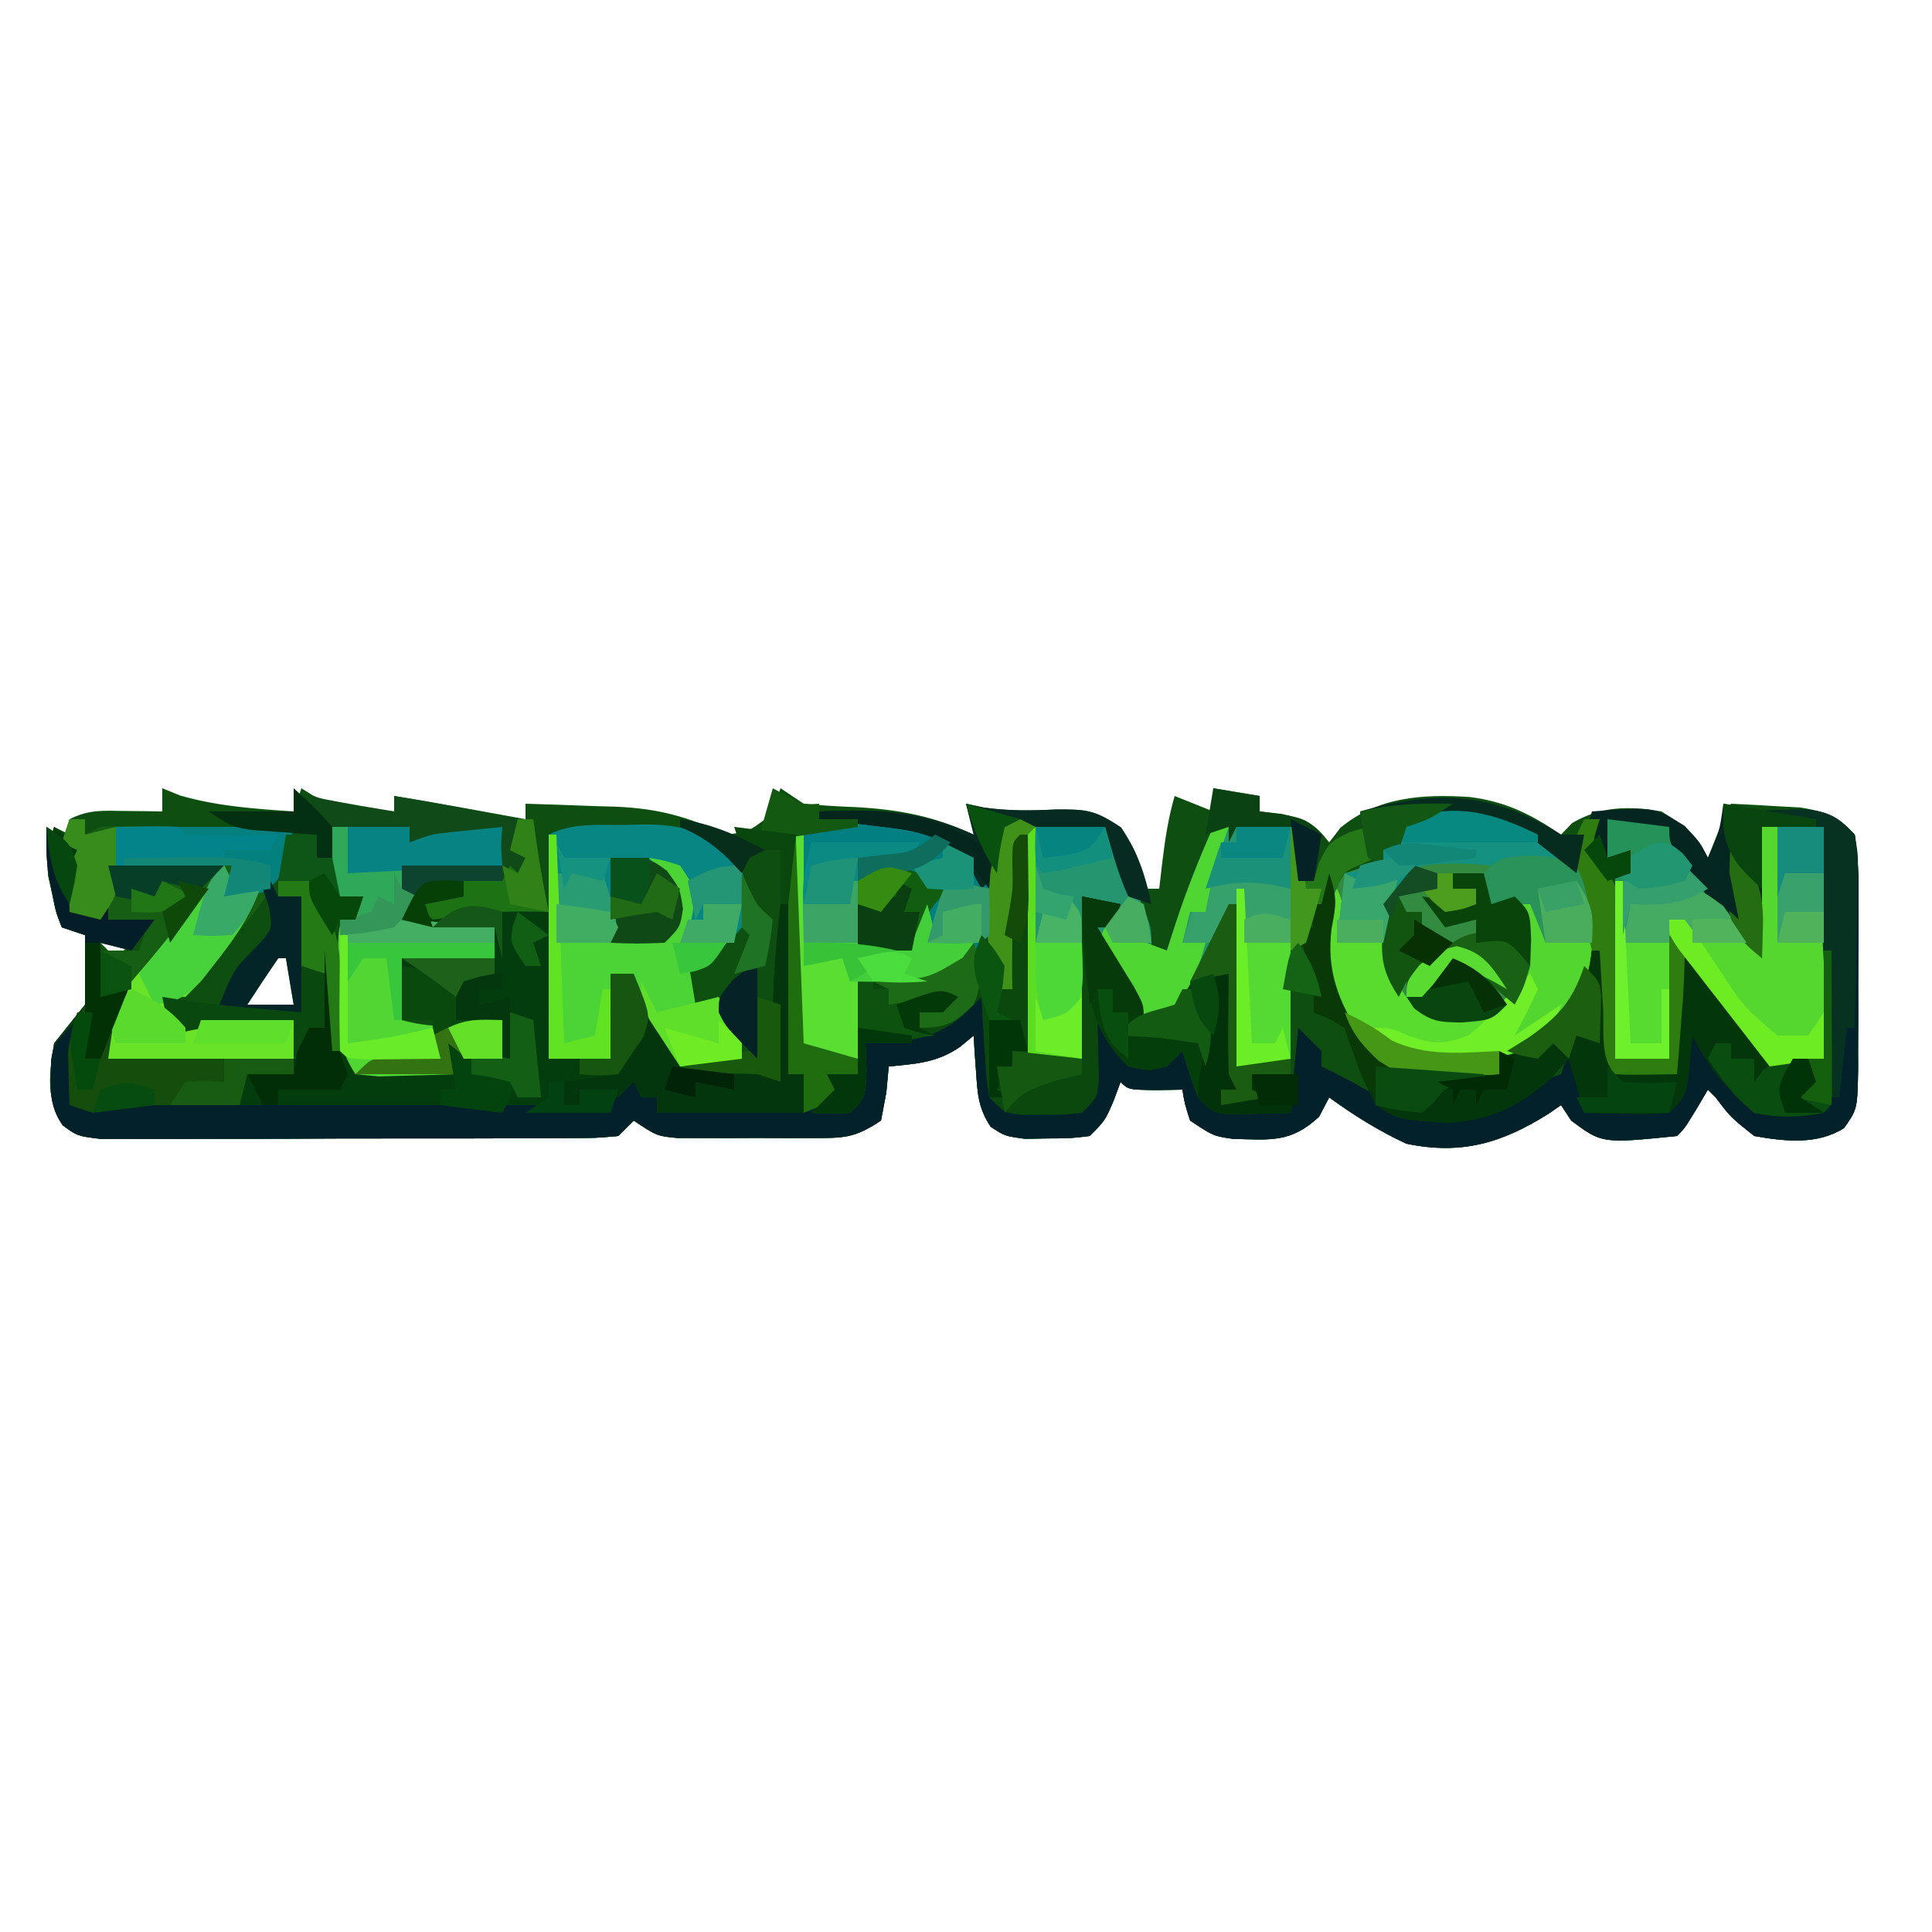 <?xml version="1.0" encoding="UTF-8"?>
<svg version="1.1" xmlns="http://www.w3.org/2000/svg" width="250" height="250">
<path d="M0 0 C0.763 0.309 1.526 0.619 2.312 0.938 C7.173 2.338 11.969 2.66 17 3 C17.33 2.01 17.66 1.02 18 0 C18.495 0.309 18.99 0.619 19.5 0.938 C22.98 2.416 26.24 2.624 30 3 C30 2.34 30 1.68 30 1 C35.681 1.921 41.339 2.963 47 4 C47 3.34 47 2.68 47 2 C50.022 2.088 53.042 2.195 56.062 2.312 C57.334 2.346 57.334 2.346 58.631 2.381 C64.165 2.616 67.997 3.671 73 6 C75.841 5.614 75.841 5.614 78 4 C79.344 1.983 79.344 1.983 80 0 C80.99 0.66 81.98 1.32 83 2 C85.223 2.223 87.455 2.358 89.688 2.438 C95.441 2.759 99.785 3.601 105 6 C104.505 4.02 104.505 4.02 104 2 C104.763 2.165 105.526 2.33 106.312 2.5 C109.573 2.942 112.3 2.909 115.562 2.75 C119.629 2.711 120.674 2.772 124.125 5.188 C125.962 7.943 126.72 9.728 127 13 C127.66 13 128.32 13 129 13 C129.144 11.762 129.289 10.525 129.438 9.25 C129.787 6.435 130.204 3.73 131 1 C132.65 1.66 134.3 2.32 136 3 C136 2.01 136 1.02 136 0 C137.98 0.33 139.96 0.66 142 1 C142 1.66 142 2.32 142 3 C143.392 3.155 143.392 3.155 144.812 3.312 C148.033 4.007 149.026 4.477 151 7 C151.474 6.381 151.949 5.763 152.438 5.125 C157.274 1.114 162.999 0.742 169.125 1.125 C173.88 1.727 177.049 3.338 181 6 C181.474 5.505 181.949 5.01 182.438 4.5 C186.222 2.285 189.716 2.29 194 3 C196.87 4.794 198.491 5.983 200 9 C200.309 8.216 200.619 7.433 200.938 6.625 C202 4 202 4 203 2 C204.918 2.087 206.834 2.196 208.75 2.312 C209.817 2.371 210.885 2.429 211.984 2.488 C215.408 3.069 216.637 3.471 219 6 C219.393 8.82 219.538 11.244 219.496 14.062 C219.498 14.85 219.499 15.638 219.501 16.449 C219.499 18.114 219.487 19.778 219.467 21.442 C219.438 23.991 219.446 26.537 219.459 29.086 C219.453 30.703 219.444 32.32 219.434 33.938 C219.437 34.7 219.439 35.463 219.442 36.248 C219.349 41.502 219.349 41.502 217.617 43.975 C214.14 46.18 209.916 45.693 206 45 C202.938 42.562 202.938 42.562 201 40 C200.67 39.67 200.34 39.34 200 39 C199.526 39.804 199.051 40.609 198.562 41.438 C197 44 197 44 196 45 C186.313 45.977 186.313 45.977 182.312 43 C181.879 42.34 181.446 41.68 181 41 C180.217 41.541 180.217 41.541 179.418 42.094 C173.35 45.919 168.138 47.466 161 46 C157.403 44.332 154.201 42.333 151 40 C150.567 40.825 150.134 41.65 149.688 42.5 C146.013 45.918 143.411 45.483 138.559 45.371 C136 45 136 45 133 43 C132.312 40.875 132.312 40.875 132 39 C130.298 39.031 130.298 39.031 128.562 39.062 C125 39 125 39 124 38 C123.567 39.176 123.567 39.176 123.125 40.375 C122 43 122 43 120 45 C117.504 45.301 117.504 45.301 114.562 45.312 C113.11 45.338 113.11 45.338 111.629 45.363 C109 45 109 45 107.195 43.805 C105.629 41.439 105.495 39.63 105.312 36.812 C105.247 35.911 105.181 35.01 105.113 34.082 C105.057 33.051 105.057 33.051 105 32 C104.417 32.481 103.835 32.962 103.234 33.457 C100.252 35.517 97.561 35.658 94 36 C93.897 37.114 93.794 38.227 93.688 39.375 C93.461 40.571 93.234 41.767 93 43 C89.546 45.302 88.195 45.257 84.125 45.266 C82.975 45.268 81.825 45.271 80.641 45.273 C79.439 45.266 78.238 45.258 77 45.25 C75.198 45.262 75.198 45.262 73.359 45.273 C71.635 45.27 71.635 45.27 69.875 45.266 C68.293 45.262 68.293 45.262 66.68 45.259 C64 45 64 45 61 43 C60.01 43.99 60.01 43.99 59 45 C56.122 45.261 56.122 45.261 52.395 45.275 C51.717 45.28 51.038 45.285 50.34 45.29 C48.092 45.304 45.845 45.303 43.598 45.301 C42.038 45.305 40.479 45.309 38.92 45.314 C35.649 45.321 32.378 45.321 29.107 45.316 C24.912 45.31 20.718 45.327 16.523 45.35 C13.302 45.365 10.081 45.366 6.859 45.363 C5.313 45.363 3.766 45.368 2.22 45.378 C0.058 45.391 -2.103 45.384 -4.265 45.372 C-6.112 45.373 -6.112 45.373 -7.995 45.374 C-11 45 -11 45 -12.894 43.607 C-15.08 40.432 -14.621 36.671 -14 33 C-12.667 31.333 -11.333 29.667 -10 28 C-9.65 24.971 -9.762 22.035 -10 19 C-10.99 18.67 -11.98 18.34 -13 18 C-13.766 16.074 -13.766 16.074 -14.25 13.688 C-14.42 12.908 -14.59 12.128 -14.766 11.324 C-15.008 8.923 -14.731 7.282 -14 5 C-13.34 5.33 -12.68 5.66 -12 6 C-12 5.34 -12 4.68 -12 4 C-9.475 2.738 -7.688 2.901 -4.875 2.938 C-3.965 2.947 -3.055 2.956 -2.117 2.965 C-1.419 2.976 -0.72 2.988 0 3 C0 2.01 0 1.02 0 0 Z M201 10 C202 12 202 12 202 12 Z M-8 20 C-7.34 20.66 -6.68 21.32 -6 22 C-5.34 21.34 -4.68 20.68 -4 20 C-5.32 20 -6.64 20 -8 20 Z M16 20 C17 22 17 22 17 22 Z M15 22 C13.638 23.981 12.304 25.981 11 28 C12.98 28 14.96 28 17 28 C16.67 26.02 16.34 24.04 16 22 C15.67 22 15.34 22 15 22 Z " fill="#0E4F11" transform="translate(21,102)"/>
<path d="M0 0 C1.582 -0.082 3.166 -0.139 4.75 -0.188 C6.073 -0.24 6.073 -0.24 7.422 -0.293 C10.671 0.076 11.751 0.612 14 3 C14.393 5.82 14.538 8.244 14.496 11.062 C14.498 11.85 14.499 12.638 14.501 13.449 C14.499 15.114 14.487 16.778 14.467 18.442 C14.438 20.991 14.446 23.537 14.459 26.086 C14.453 27.703 14.444 29.32 14.434 30.938 C14.437 31.7 14.439 32.463 14.442 33.248 C14.349 38.502 14.349 38.502 12.617 40.975 C9.14 43.18 4.916 42.693 1 42 C-2.062 39.562 -2.062 39.562 -4 37 C-4.33 36.67 -4.66 36.34 -5 36 C-5.474 36.804 -5.949 37.609 -6.438 38.438 C-8 41 -8 41 -9 42 C-18.687 42.977 -18.687 42.977 -22.688 40 C-23.121 39.34 -23.554 38.68 -24 38 C-24.783 38.541 -24.783 38.541 -25.582 39.094 C-31.65 42.919 -36.862 44.466 -44 43 C-47.597 41.332 -50.799 39.333 -54 37 C-54.433 37.825 -54.866 38.65 -55.312 39.5 C-58.987 42.918 -61.589 42.483 -66.441 42.371 C-69 42 -69 42 -72 40 C-72.688 37.875 -72.688 37.875 -73 36 C-74.702 36.031 -74.702 36.031 -76.438 36.062 C-80 36 -80 36 -81 35 C-81.433 36.176 -81.433 36.176 -81.875 37.375 C-83 40 -83 40 -85 42 C-87.496 42.301 -87.496 42.301 -90.438 42.312 C-91.89 42.338 -91.89 42.338 -93.371 42.363 C-96 42 -96 42 -97.805 40.805 C-99.371 38.439 -99.505 36.63 -99.688 33.812 C-99.753 32.911 -99.819 32.01 -99.887 31.082 C-99.943 30.051 -99.943 30.051 -100 29 C-100.583 29.481 -101.165 29.962 -101.766 30.457 C-104.748 32.517 -107.439 32.658 -111 33 C-111.103 34.114 -111.206 35.227 -111.312 36.375 C-111.539 37.571 -111.766 38.767 -112 40 C-115.454 42.302 -116.805 42.257 -120.875 42.266 C-122.025 42.268 -123.175 42.271 -124.359 42.273 C-125.561 42.266 -126.762 42.258 -128 42.25 C-129.802 42.262 -129.802 42.262 -131.641 42.273 C-133.365 42.27 -133.365 42.27 -135.125 42.266 C-136.707 42.262 -136.707 42.262 -138.32 42.259 C-141 42 -141 42 -144 40 C-144.99 40.99 -144.99 40.99 -146 42 C-148.878 42.261 -148.878 42.261 -152.605 42.275 C-153.283 42.28 -153.962 42.285 -154.66 42.29 C-156.908 42.304 -159.155 42.303 -161.402 42.301 C-162.962 42.305 -164.521 42.309 -166.08 42.314 C-169.351 42.321 -172.622 42.321 -175.893 42.316 C-180.088 42.31 -184.282 42.327 -188.477 42.35 C-191.698 42.365 -194.919 42.366 -198.141 42.363 C-199.687 42.363 -201.234 42.368 -202.78 42.378 C-204.942 42.391 -207.103 42.384 -209.265 42.372 C-211.112 42.373 -211.112 42.373 -212.995 42.374 C-216 42 -216 42 -217.894 40.607 C-220.08 37.432 -219.621 33.671 -219 30 C-217.667 28.333 -216.333 26.667 -215 25 C-214.65 21.971 -214.762 19.035 -215 16 C-215.99 15.67 -216.98 15.34 -218 15 C-218.766 13.074 -218.766 13.074 -219.25 10.688 C-219.42 9.908 -219.59 9.128 -219.766 8.324 C-220.008 5.923 -219.731 4.282 -219 2 C-217.438 3 -217.438 3 -216 5 C-216.033 7.766 -216.506 10.26 -217 13 C-215.68 13.33 -214.36 13.66 -213 14 C-212.67 13.34 -212.34 12.68 -212 12 C-212 12.66 -212 13.32 -212 14 C-210.02 14 -208.04 14 -206 14 C-206.99 15.32 -207.98 16.64 -209 18 C-210.32 17.67 -211.64 17.34 -213 17 C-213 17.99 -213 18.98 -213 20 C-212.34 20.33 -211.68 20.66 -211 21 C-211.66 21 -212.32 21 -213 21 C-213 21.99 -213 22.98 -213 24 C-211.68 23.34 -210.36 22.68 -209 22 C-209.99 25.3 -210.98 28.6 -212 32 C-203.75 32 -195.5 32 -187 32 C-187 30.35 -187 28.7 -187 27 C-186.01 27.33 -185.02 27.66 -184 28 C-184.144 26.721 -184.289 25.442 -184.438 24.125 C-184.519 23.406 -184.6 22.686 -184.684 21.945 C-184.913 19.926 -184.913 19.926 -186 18 C-185.01 17.67 -184.02 17.34 -183 17 C-183 21.62 -183 26.24 -183 31 C-181.35 31.33 -179.7 31.66 -178 32 C-178 32.33 -178 32.66 -178 33 C-174.37 33.33 -170.74 33.66 -167 34 C-167.495 32.02 -167.495 32.02 -168 30 C-165.69 30.66 -163.38 31.32 -161 32 C-161 30.35 -161 28.7 -161 27 C-163.97 27.66 -166.94 28.32 -170 29 C-170 28.34 -170 27.68 -170 27 C-171.32 27 -172.64 27 -174 27 C-174 24.36 -174 21.72 -174 19 C-170.04 19 -166.08 19 -162 19 C-162 17.68 -162 16.36 -162 15 C-165.63 15 -169.26 15 -173 15 C-174 10 -174 10 -174 7 C-169.71 7 -165.42 7 -161 7 C-161 7.66 -161 8.32 -161 9 C-162.65 9 -164.3 9 -166 9 C-166 9.66 -166 10.32 -166 11 C-167.65 11.33 -169.3 11.66 -171 12 C-167.991 13.255 -167.991 13.255 -164.688 12.5 C-161 12 -161 12 -155 13 C-155 19.27 -155 25.54 -155 32 C-152.36 32 -149.72 32 -147 32 C-147 28.37 -147 24.74 -147 21 C-146.01 21 -145.02 21 -144 21 C-142.995 22.789 -141.996 24.581 -141 26.375 C-140.443 27.373 -139.886 28.37 -139.312 29.398 C-138 32 -138 32 -138 34 C-137.218 33.928 -136.435 33.856 -135.629 33.781 C-134.617 33.688 -133.605 33.596 -132.562 33.5 C-131.553 33.407 -130.544 33.314 -129.504 33.219 C-127 33 -127 33 -126 33 C-126.012 32.322 -126.023 31.644 -126.035 30.945 C-126.097 24.558 -125.77 18.34 -125 12 C-124.67 12 -124.34 12 -124 12 C-124 19.26 -124 26.52 -124 34 C-123.34 34 -122.68 34 -122 34 C-121.67 34.99 -121.34 35.98 -121 37 C-121.495 37.99 -121.495 37.99 -122 39 C-119.69 38.34 -117.38 37.68 -115 37 C-114.67 34.69 -114.34 32.38 -114 30 C-113.432 29.914 -112.863 29.827 -112.277 29.738 C-106.318 28.654 -102.706 26.805 -98 23 C-97.939 23.999 -97.879 24.998 -97.816 26.027 C-97.733 27.318 -97.649 28.608 -97.562 29.938 C-97.481 31.225 -97.4 32.513 -97.316 33.84 C-97.351 36.86 -97.351 36.86 -96 38 C-94.314 38.072 -92.625 38.084 -90.938 38.062 C-90.018 38.053 -89.099 38.044 -88.152 38.035 C-87.442 38.024 -86.732 38.012 -86 38 C-84.898 33.591 -84.923 29.516 -85 25 C-83.257 27.297 -81.601 29.599 -80 32 C-76.277 32.477 -75.208 32.139 -72 30 C-71.01 32.64 -70.02 35.28 -69 38 C-65.7 38 -62.4 38 -59 38 C-58.67 34.7 -58.34 31.4 -58 28 C-57.01 28.99 -56.02 29.98 -55 31 C-55 31.66 -55 32.32 -55 33 C-54.417 33.286 -53.835 33.572 -53.234 33.867 C-51.852 34.568 -50.484 35.297 -49.141 36.07 C-44.397 38.717 -40.428 40.081 -35 39 C-32.817 38.126 -30.808 37.131 -28.762 35.973 C-27 35 -27 35 -24 34 C-23.67 33.01 -23.34 32.02 -23 31 C-22.67 31 -22.34 31 -22 31 C-21.67 33.31 -21.34 35.62 -21 38 C-19.188 38.027 -17.375 38.046 -15.562 38.062 C-14.553 38.074 -13.544 38.086 -12.504 38.098 C-10.06 38.286 -10.06 38.286 -9 37 C-8.768 35.485 -8.588 33.962 -8.438 32.438 C-8.354 31.611 -8.27 30.785 -8.184 29.934 C-8.123 29.296 -8.062 28.657 -8 28 C-5.588 30.323 -3.696 32.452 -1.812 35.25 C0.618 38.185 0.618 38.185 3.243 38.269 C4.447 38.221 4.447 38.221 5.676 38.172 C6.486 38.147 7.296 38.122 8.13 38.097 C9.056 38.049 9.056 38.049 10 38 C10.113 25.95 10.033 14.012 9 2 C6.03 1.67 3.06 1.34 0 1 C0 0.67 0 0.34 0 0 Z " fill="#043D0D" transform="translate(226,105)"/>
<path d="M0 0 C1.003 0.102 2.006 0.204 3.039 0.309 C3.81 0.392 4.581 0.476 5.375 0.562 C6.382 2.663 7.38 4.768 8.375 6.875 C8.932 8.047 9.489 9.219 10.062 10.426 C11.375 13.562 11.375 13.562 11.375 16.562 C12.035 16.562 12.695 16.562 13.375 16.562 C13.557 15.994 13.739 15.426 13.926 14.84 C15.516 9.955 17.28 5.252 19.375 0.562 C22.675 0.562 25.975 0.562 29.375 0.562 C29.375 10.463 29.375 20.363 29.375 30.562 C27.065 30.892 24.755 31.223 22.375 31.562 C22.045 24.962 21.715 18.363 21.375 11.562 C19.236 15.788 19.236 15.788 17.128 20.029 C14.866 24.363 14.866 24.363 12.141 25.473 C11.558 25.502 10.975 25.532 10.375 25.562 C9.37 23.941 8.371 22.315 7.375 20.688 C6.818 19.783 6.261 18.878 5.688 17.945 C4.375 15.562 4.375 15.562 4.375 13.562 C5.035 13.562 5.695 13.562 6.375 13.562 C5.542 11.396 5.542 11.396 3.375 10.562 C3.045 17.163 2.715 23.762 2.375 30.562 C0.065 30.562 -2.245 30.562 -4.625 30.562 C-4.955 23.633 -5.285 16.703 -5.625 9.562 C-6.472 13.799 -6.709 17.287 -6.625 21.562 C-7.285 21.562 -7.945 21.562 -8.625 21.562 C-8.769 20.758 -8.914 19.954 -9.062 19.125 C-9.366 16.641 -9.366 16.641 -10.625 15.562 C-11.264 16.387 -11.904 17.212 -12.562 18.062 C-16.267 21.087 -18.041 21.037 -22.637 20.836 C-24.625 20.562 -24.625 20.562 -26.625 19.562 C-26.625 23.192 -26.625 26.823 -26.625 30.562 C-29.5 30.688 -29.5 30.688 -32.625 30.562 C-34.625 28.562 -34.625 28.562 -34.852 25.857 C-34.842 24.736 -34.831 23.616 -34.82 22.461 C-34.814 21.249 -34.807 20.038 -34.801 18.789 C-34.784 17.518 -34.767 16.247 -34.75 14.938 C-34.736 13.019 -34.736 13.019 -34.723 11.062 C-34.699 7.896 -34.666 4.729 -34.625 1.562 C-29.601 -0.949 -22.086 -0.036 -16.625 0.562 C-13.372 2.23 -12 3.712 -9.625 6.562 C-9.336 5.593 -9.047 4.624 -8.75 3.625 C-6.925 -1.342 -4.785 -0.501 0 0 Z " fill="#24956F" transform="translate(137.625,106.438)"/>
<path d="M0 0 C1.582 -0.082 3.166 -0.139 4.75 -0.188 C6.073 -0.24 6.073 -0.24 7.422 -0.293 C10.671 0.076 11.751 0.612 14 3 C14.393 5.82 14.538 8.244 14.496 11.062 C14.498 11.85 14.499 12.638 14.501 13.449 C14.499 15.114 14.487 16.778 14.467 18.442 C14.438 20.991 14.446 23.537 14.459 26.086 C14.453 27.703 14.444 29.32 14.434 30.938 C14.437 31.7 14.439 32.463 14.442 33.248 C14.349 38.502 14.349 38.502 12.617 40.975 C9.14 43.18 4.916 42.693 1 42 C-2.062 39.562 -2.062 39.562 -4 37 C-4.33 36.67 -4.66 36.34 -5 36 C-5.474 36.804 -5.949 37.609 -6.438 38.438 C-8 41 -8 41 -9 42 C-18.687 42.977 -18.687 42.977 -22.688 40 C-23.121 39.34 -23.554 38.68 -24 38 C-24.783 38.541 -24.783 38.541 -25.582 39.094 C-31.65 42.919 -36.862 44.466 -44 43 C-47.597 41.332 -50.799 39.333 -54 37 C-54.433 37.825 -54.866 38.65 -55.312 39.5 C-58.987 42.918 -61.589 42.483 -66.441 42.371 C-69 42 -69 42 -72 40 C-72.688 37.875 -72.688 37.875 -73 36 C-74.702 36.031 -74.702 36.031 -76.438 36.062 C-80 36 -80 36 -81 35 C-81.433 36.176 -81.433 36.176 -81.875 37.375 C-83 40 -83 40 -85 42 C-87.496 42.301 -87.496 42.301 -90.438 42.312 C-91.89 42.338 -91.89 42.338 -93.371 42.363 C-96 42 -96 42 -97.805 40.805 C-99.371 38.439 -99.505 36.63 -99.688 33.812 C-99.753 32.911 -99.819 32.01 -99.887 31.082 C-99.943 30.051 -99.943 30.051 -100 29 C-100.583 29.481 -101.165 29.962 -101.766 30.457 C-104.748 32.517 -107.439 32.658 -111 33 C-111.103 34.114 -111.206 35.227 -111.312 36.375 C-111.539 37.571 -111.766 38.767 -112 40 C-115.454 42.302 -116.805 42.257 -120.875 42.266 C-122.025 42.268 -123.175 42.271 -124.359 42.273 C-125.561 42.266 -126.762 42.258 -128 42.25 C-129.802 42.262 -129.802 42.262 -131.641 42.273 C-133.365 42.27 -133.365 42.27 -135.125 42.266 C-136.707 42.262 -136.707 42.262 -138.32 42.259 C-141 42 -141 42 -144 40 C-144.99 40.99 -144.99 40.99 -146 42 C-148.878 42.261 -148.878 42.261 -152.605 42.275 C-153.283 42.28 -153.962 42.285 -154.66 42.29 C-156.908 42.304 -159.155 42.303 -161.402 42.301 C-162.962 42.305 -164.521 42.309 -166.08 42.314 C-169.351 42.321 -172.622 42.321 -175.893 42.316 C-180.088 42.31 -184.282 42.327 -188.477 42.35 C-191.698 42.365 -194.919 42.366 -198.141 42.363 C-199.687 42.363 -201.234 42.368 -202.78 42.378 C-204.942 42.391 -207.103 42.384 -209.265 42.372 C-211.112 42.373 -211.112 42.373 -212.995 42.374 C-216 42 -216 42 -217.896 40.611 C-219.353 38.484 -219.401 37.063 -219.375 34.5 C-219.383 33.727 -219.39 32.953 -219.398 32.156 C-219 30 -219 30 -216 27 C-216 30.63 -216 34.26 -216 38 C-214.35 38 -212.699 38 -210.999 38 C-189.666 38 -168.333 38 -147 38 C-146.34 36.35 -145.68 34.7 -145 33 C-144.01 34.98 -144.01 34.98 -143 37 C-142.34 37 -141.68 37 -141 37 C-141 37.66 -141 38.32 -141 39 C-139.55 38.892 -139.55 38.892 -138.07 38.781 C-131.278 38.297 -124.573 37.883 -117.758 38.062 C-115.972 38.199 -115.972 38.199 -115 37 C-114.632 34.672 -114.298 32.338 -114 30 C-113.432 29.914 -112.863 29.827 -112.277 29.738 C-106.318 28.654 -102.706 26.805 -98 23 C-97.939 23.999 -97.879 24.998 -97.816 26.027 C-97.733 27.318 -97.649 28.608 -97.562 29.938 C-97.481 31.225 -97.4 32.513 -97.316 33.84 C-97.351 36.86 -97.351 36.86 -96 38 C-94.314 38.072 -92.625 38.084 -90.938 38.062 C-90.018 38.053 -89.099 38.044 -88.152 38.035 C-87.442 38.024 -86.732 38.012 -86 38 C-84.898 33.591 -84.923 29.516 -85 25 C-83.257 27.297 -81.601 29.599 -80 32 C-76.277 32.477 -75.208 32.139 -72 30 C-71.01 32.64 -70.02 35.28 -69 38 C-65.7 38 -62.4 38 -59 38 C-58.67 34.7 -58.34 31.4 -58 28 C-57.01 28.99 -56.02 29.98 -55 31 C-55 31.66 -55 32.32 -55 33 C-54.417 33.286 -53.835 33.572 -53.234 33.867 C-51.852 34.568 -50.484 35.297 -49.141 36.07 C-44.397 38.717 -40.428 40.081 -35 39 C-32.817 38.126 -30.808 37.131 -28.762 35.973 C-27 35 -27 35 -24 34 C-23.67 33.01 -23.34 32.02 -23 31 C-22.67 31 -22.34 31 -22 31 C-21.67 33.31 -21.34 35.62 -21 38 C-19.188 38.027 -17.375 38.046 -15.562 38.062 C-14.553 38.074 -13.544 38.086 -12.504 38.098 C-10.06 38.286 -10.06 38.286 -9 37 C-8.768 35.485 -8.588 33.962 -8.438 32.438 C-8.354 31.611 -8.27 30.785 -8.184 29.934 C-8.123 29.296 -8.062 28.657 -8 28 C-5.588 30.323 -3.696 32.452 -1.812 35.25 C0.618 38.185 0.618 38.185 3.243 38.269 C4.447 38.221 4.447 38.221 5.676 38.172 C6.486 38.147 7.296 38.122 8.13 38.097 C9.056 38.049 9.056 38.049 10 38 C10.113 25.95 10.033 14.012 9 2 C6.03 1.67 3.06 1.34 0 1 C0 0.67 0 0.34 0 0 Z " fill="#03212B" transform="translate(226,105)"/>
<path d="M0 0 C4.773 2.604 8.661 5.544 10.438 10.875 C10.806 16.491 10.653 20.052 7.438 24.875 C5.53 26.85 3.707 28.268 1.438 29.875 C0.448 29.875 -0.542 29.875 -1.562 29.875 C-1.562 30.865 -1.562 31.855 -1.562 32.875 C-12.177 33.493 -12.177 33.493 -17.062 31.312 C-21.656 26.833 -24.151 22.246 -24.66 15.871 C-24.482 12.222 -23.48 10.007 -21.562 6.875 C-18.875 5.938 -18.875 5.938 -16.562 5.875 C-16.562 5.215 -16.562 4.555 -16.562 3.875 C-15.902 3.875 -15.242 3.875 -14.562 3.875 C-14.459 3.236 -14.356 2.596 -14.25 1.938 C-14.023 1.257 -13.796 0.576 -13.562 -0.125 C-8.724 -1.738 -4.855 -1.533 0 0 Z " fill="#338B41" transform="translate(195.562,106.125)"/>
<path d="M0 0 C0.712 -0.021 1.424 -0.041 2.158 -0.062 C6.725 -0.096 9.544 0.476 13.188 3.25 C15.58 5.643 15.508 6.344 15.562 9.625 C15.497 13.017 15.378 13.989 13.312 16.812 C11.188 18.25 11.188 18.25 9.188 18.25 C9.518 19.57 9.848 20.89 10.188 22.25 C10.848 22.25 11.508 22.25 12.188 22.25 C15.188 28 15.188 28 15.188 30.25 C11.227 30.745 11.227 30.745 7.188 31.25 C6.182 29.628 5.183 28.003 4.188 26.375 C3.631 25.47 3.074 24.565 2.5 23.633 C1.188 21.25 1.188 21.25 1.188 19.25 C0.198 19.25 -0.792 19.25 -1.812 19.25 C-1.812 22.88 -1.812 26.51 -1.812 30.25 C-4.452 30.25 -7.093 30.25 -9.812 30.25 C-9.812 20.68 -9.812 11.11 -9.812 1.25 C-6.699 -0.307 -3.415 0.024 0 0 Z " fill="#078683" transform="translate(80.812,106.75)"/>
<path d="M0 0 C6.923 -0.007 6.923 -0.007 9.691 2.583 C11.252 4.684 12.643 6.824 14 9.062 C14.489 9.821 14.977 10.58 15.48 11.361 C16.677 13.226 17.842 15.111 19 17 C19.33 11.72 19.66 6.44 20 1 C22.64 1 25.28 1 28 1 C28.858 11.164 29.034 20.824 28 31 C25.69 31.33 23.38 31.66 21 32 C17.04 26.72 13.08 21.44 9 16 C8.67 20.95 8.34 25.9 8 31 C5.69 31 3.38 31 1 31 C1 23.08 1 15.16 1 7 C1.66 7 2.32 7 3 7 C2.67 6.34 2.34 5.68 2 5 C1.34 5 0.68 5 0 5 C0 3.35 0 1.7 0 0 Z " fill="#55D72F" transform="translate(208,106)"/>
<path d="M0 0 C0.66 0.33 1.32 0.66 2 1 C1.34 1.66 0.68 2.32 0 3 C-0.044 5.333 -0.04 7.667 0 10 C-0.333 11.667 -0.667 13.333 -1 15 C-1.038 17.333 -1.046 19.667 -1 22 C-1.66 22 -2.32 22 -3 22 C-3.144 21.196 -3.289 20.391 -3.438 19.562 C-3.741 17.079 -3.741 17.079 -5 16 C-5.639 16.825 -6.279 17.65 -6.938 18.5 C-10.642 21.524 -12.416 21.474 -17.012 21.273 C-19 21 -19 21 -21 20 C-21 23.63 -21 27.26 -21 31 C-23.875 31.125 -23.875 31.125 -27 31 C-29 29 -29 29 -29.227 26.294 C-29.217 25.174 -29.206 24.053 -29.195 22.898 C-29.189 21.687 -29.182 20.475 -29.176 19.227 C-29.159 17.956 -29.142 16.685 -29.125 15.375 C-29.111 13.457 -29.111 13.457 -29.098 11.5 C-29.074 8.333 -29.041 5.167 -29 2 C-23.976 -0.512 -16.461 0.402 -11 1 C-7.747 2.668 -6.375 4.15 -4 7 C-3.711 6.031 -3.422 5.061 -3.125 4.062 C-2 1 -2 1 0 0 Z " fill="#027F80" transform="translate(132,106)"/>
<path d="M0 0 C0.33 0 0.66 0 1 0 C1 9.57 1 19.14 1 29 C3.31 29 5.62 29 8 29 C8 22.07 8 15.14 8 8 C10.475 8.495 10.475 8.495 13 9 C12.67 9.99 12.34 10.98 12 12 C11.34 12 10.68 12 10 12 C10.433 12.699 10.866 13.397 11.312 14.117 C11.869 15.027 12.426 15.937 13 16.875 C13.557 17.78 14.114 18.685 14.688 19.617 C16 22 16 22 16 24 C19.161 22.63 19.993 22.011 22 19 C23.65 18.67 25.3 18.34 27 18 C27.495 25.425 27.495 25.425 28 33 C27.34 33 26.68 33 26 33 C26 33.66 26 34.32 26 35 C27.32 34.34 28.64 33.68 30 33 C30 32.34 30 31.68 30 31 C31.98 31 33.96 31 36 31 C35.67 32.65 35.34 34.3 35 36 C33.375 36.054 31.75 36.093 30.125 36.125 C28.768 36.16 28.768 36.16 27.383 36.195 C25 36 25 36 23 34 C22.286 32.016 21.614 30.017 21 28 C20.34 28.66 19.68 29.32 19 30 C16.625 30.5 16.625 30.5 14 30 C11.688 27 11.688 27 10 24 C10.023 24.699 10.046 25.397 10.07 26.117 C10.088 27.027 10.106 27.937 10.125 28.875 C10.148 29.78 10.171 30.685 10.195 31.617 C10 34 10 34 8 36 C5.688 36.266 5.688 36.266 3 36.25 C1.67 36.258 1.67 36.258 0.312 36.266 C-2 36 -2 36 -4 34 C-4.414 30.961 -4.414 30.961 -4.625 27.375 C-4.7 26.186 -4.775 24.998 -4.852 23.773 C-4.901 22.858 -4.95 21.943 -5 21 C-5.804 21.804 -6.609 22.609 -7.438 23.438 C-11.267 26.688 -15.121 26.881 -20 27 C-19.959 28.114 -19.918 29.227 -19.875 30.375 C-20 34 -20 34 -22 36 C-24.625 36.125 -24.625 36.125 -27 36 C-26.01 35.01 -25.02 34.02 -24 33 C-24.33 32.34 -24.66 31.68 -25 31 C-23.68 31 -22.36 31 -21 31 C-21 26.71 -21 22.42 -21 18 C-18.463 18.155 -18.463 18.155 -15.875 18.312 C-11.822 18.339 -9.432 18.168 -6.312 15.5 C-5.549 14.675 -4.786 13.85 -4 13 C-2.938 15.375 -2.938 15.375 -2 18 C-2.33 18.66 -2.66 19.32 -3 20 C-2.34 20 -1.68 20 -1 20 C-1.126 19.095 -1.126 19.095 -1.254 18.172 C-1.356 17.373 -1.458 16.573 -1.562 15.75 C-1.667 14.961 -1.771 14.172 -1.879 13.359 C-2.001 10.971 -1.634 9.285 -1 7 C-1 5.948 -1 4.896 -1 3.812 C-1 1 -1 1 0 0 Z " fill="#0B480E" transform="translate(132,108)"/>
<path d="M0 0 C0.66 0 1.32 0 2 0 C2 0.66 2 1.32 2 2 C2.66 1.67 3.32 1.34 4 1 C5.624 0.929 7.25 0.916 8.875 0.938 C9.739 0.947 10.602 0.956 11.492 0.965 C12.32 0.976 13.147 0.988 14 1 C15.32 1 16.64 1 18 1 C21.667 1 25.333 1 29 1 C27.815 8.615 22.888 13.31 18 19 C17.473 19.77 16.946 20.539 16.402 21.332 C15.94 21.882 15.477 22.433 15 23 C14.01 23 13.02 23 12 23 C12.66 24.32 13.32 25.64 14 27 C14.99 26.67 15.98 26.34 17 26 C19.061 25.931 21.125 25.915 23.188 25.938 C24.818 25.951 24.818 25.951 26.48 25.965 C27.312 25.976 28.143 25.988 29 26 C29 27.65 29 29.3 29 31 C21.08 31 13.16 31 5 31 C5.33 28.69 5.66 26.38 6 24 C6 23.67 6 23.34 6 23 C5.34 23 4.68 23 4 23 C4 21.02 4 19.04 4 17 C5.65 17 7.3 17 9 17 C9.33 16.01 9.66 15.02 10 14 C6.7 13.34 3.4 12.68 0 12 C-0.125 6.25 -0.125 6.25 1 4 C0.34 3.67 -0.32 3.34 -1 3 C-0.67 2.01 -0.34 1.02 0 0 Z " fill="#175E15" transform="translate(9,106)"/>
<path d="M0 0 C1.045 3.136 0.919 4.02 0.312 7.125 C-0.361 12.561 1.023 16.457 4 21 C9.044 26.044 15.229 25.781 22 26 C22 25.01 22 24.02 22 23 C22.907 22.608 23.815 22.216 24.75 21.812 C31.024 18.313 32.794 13.506 35 7 C35.33 7 35.66 7 36 7 C36.495 15.91 36.495 15.91 37 25 C39.64 25.33 42.28 25.66 45 26 C45 20.72 45 15.44 45 10 C49.019 14.019 51.882 17.559 54.961 22.207 C57.424 24.77 57.424 24.77 64 24 C64 19.38 64 14.76 64 10 C64.33 10 64.66 10 65 10 C65.029 13.312 65.047 16.625 65.062 19.938 C65.071 20.883 65.079 21.829 65.088 22.803 C65.091 23.702 65.094 24.601 65.098 25.527 C65.103 26.36 65.108 27.193 65.114 28.051 C65 30 65 30 64 31 C60.871 31.651 58.119 31.717 55 31 C51.593 28.241 48.96 24.921 47 21 C46.814 22.918 46.814 22.918 46.625 24.875 C46.25 28.75 46.25 28.75 44 31 C41.398 31.195 41.398 31.195 38.375 31.125 C36.871 31.098 36.871 31.098 35.336 31.07 C34.565 31.047 33.794 31.024 33 31 C32.34 28.69 31.68 26.38 31 24 C30.319 24.763 29.639 25.526 28.938 26.312 C24.707 30.183 20.617 32.139 14.875 32.312 C8.77 31.82 8.77 31.82 6 30 C4.328 26.716 3.163 23.489 2 20 C-0 18.791 -0 18.791 -2 18 C-2 17.01 -2 16.02 -2 15 C-2.301 13.597 -2.636 12.201 -3 10.812 C-3.33 9.554 -3.66 8.296 -4 7 C-3.34 7 -2.68 7 -2 7 C-2.33 6.01 -2.66 5.02 -3 4 C-2.34 4 -1.68 4 -1 4 C-0.67 2.68 -0.34 1.36 0 0 Z " fill="#04360B" transform="translate(172,113)"/>
<path d="M0 0 C7.333 0 14.667 0 22 0 C22 1.65 22 3.3 22 5 C17.71 5 13.42 5 9 5 C9 5.99 9 6.98 9 8 C9.66 8.33 10.32 8.66 11 9 C10.67 9.99 10.34 10.98 10 12 C13.63 12.33 17.26 12.66 21 13 C21 14.32 21 15.64 21 17 C17.04 17 13.08 17 9 17 C9 19.64 9 22.28 9 25 C13.611 26.297 17.338 25.711 22 25 C22 26.65 22 28.3 22 30 C20 30 18 30 16 30 C16 30.66 16 31.32 16 32 C13.876 32.081 11.75 32.139 9.625 32.188 C8.442 32.222 7.258 32.257 6.039 32.293 C4.535 32.148 4.535 32.148 3 32 C0.425 28.137 0.705 24.911 0.75 20.438 C0.742 19.657 0.735 18.876 0.727 18.072 C0.747 12.253 0.747 12.253 3 10 C2.01 9.67 1.02 9.34 0 9 C0 6.03 0 3.06 0 0 Z " fill="#52D633" transform="translate(43,107)"/>
<path d="M0 0 C1.333 2.667 0.671 4.167 0 7 C1.98 7 3.96 7 6 7 C6.433 8.114 6.866 9.227 7.312 10.375 C8.699 14.175 8.699 14.175 12 16 C17.486 16.527 17.486 16.527 22.5 14.688 C24.918 10.356 24.301 5.85 24 1 C25.5 2.312 25.5 2.312 27 4 C27 4.99 27 5.98 27 7 C28.98 7 30.96 7 33 7 C32.749 12.146 30.995 14.899 27.633 18.586 C25.522 20.414 23.775 20.918 21 21 C21 21.99 21 22.98 21 24 C10.385 24.618 10.385 24.618 5.5 22.438 C0.116 17.188 -1.762 12.365 -2 5 C-1.062 2 -1.062 2 0 0 Z " fill="#5ADC2E" transform="translate(173,115)"/>
<path d="M0 0 C0.33 0 0.66 0 1 0 C1 4.62 1 9.24 1 14 C4.434 13.783 4.434 13.783 7.938 13.562 C9.225 13.481 10.513 13.4 11.84 13.316 C14.86 13.351 14.86 13.351 16 12 C16.342 8.834 16.256 7.395 14.5 4.688 C14.005 4.131 13.51 3.574 13 3 C14.875 3.312 14.875 3.312 17 4 C19 7 19 7 18.625 10.188 C18.316 11.58 18.316 11.58 18 13 C20.475 13.495 20.475 13.495 23 14 C22.01 15.485 22.01 15.485 21 17 C20.34 17 19.68 17 19 17 C19.33 18.32 19.66 19.64 20 21 C20.66 21 21.32 21 22 21 C25 26.75 25 26.75 25 29 C21.04 29.495 21.04 29.495 17 30 C15.995 28.378 14.996 26.753 14 25.125 C13.443 24.22 12.886 23.315 12.312 22.383 C11 20 11 20 11 18 C10.01 18 9.02 18 8 18 C8 21.63 8 25.26 8 29 C5.36 29 2.72 29 0 29 C0 19.43 0 9.86 0 0 Z " fill="#4CD436" transform="translate(71,108)"/>
<path d="M0 0 C6.98 0.119 6.98 0.119 9.598 2.379 C11.023 4.194 12.276 6.044 13.5 8 C13.941 8.655 14.382 9.31 14.836 9.984 C18 14.74 18 14.74 18 16 C15.69 16 13.38 16 11 16 C10.67 15.01 10.34 14.02 10 13 C9.34 13 8.68 13 8 13 C8 18.94 8 24.88 8 31 C5.69 31 3.38 31 1 31 C1 23.08 1 15.16 1 7 C1.66 7 2.32 7 3 7 C2.67 6.34 2.34 5.68 2 5 C1.34 5 0.68 5 0 5 C0 3.35 0 1.7 0 0 Z " fill="#249259" transform="translate(208,106)"/>
<path d="M0 0 C3.887 2.12 6.985 4.138 9.438 7.875 C10.196 10.646 10.337 12.972 10.438 15.875 C8.457 15.875 6.478 15.875 4.438 15.875 C3.777 14.225 3.118 12.575 2.438 10.875 C0.787 10.875 -0.863 10.875 -2.562 10.875 C-3.125 8.938 -3.125 8.938 -3.562 6.875 C-3.232 6.545 -2.902 6.215 -2.562 5.875 C-5.615 5.581 -8.518 5.455 -11.562 5.875 C-14.928 8.82 -16.059 11.47 -16.562 15.875 C-18.543 15.875 -20.523 15.875 -22.562 15.875 C-22.233 12.905 -21.902 9.935 -21.562 6.875 C-19.913 6.545 -18.262 6.215 -16.562 5.875 C-16.562 5.215 -16.562 4.555 -16.562 3.875 C-15.902 3.875 -15.242 3.875 -14.562 3.875 C-14.459 3.236 -14.356 2.596 -14.25 1.938 C-14.023 1.257 -13.796 0.576 -13.562 -0.125 C-8.724 -1.738 -4.855 -1.533 0 0 Z " fill="#149181" transform="translate(195.562,106.125)"/>
<path d="M0 0 C2.31 0 4.62 0 7 0 C7 9.9 7 19.8 7 30 C4.69 30.33 2.38 30.66 0 31 C-0.33 24.4 -0.66 17.8 -1 11 C-1.66 12.32 -2.32 13.64 -3 15 C-4.32 15 -5.64 15 -7 15 C-6.546 13.582 -6.086 12.166 -5.625 10.75 C-5.242 9.567 -5.242 9.567 -4.852 8.359 C-4.048 6.134 -3.103 4.091 -2 2 C-1.34 2 -0.68 2 0 2 C0 1.34 0 0.68 0 0 Z " fill="#37A16B" transform="translate(160,107)"/>
<path d="M0 0 C3 2 3 2 4 5 C3.724 7.009 3.398 9.012 3 11 C4.32 11.33 5.64 11.66 7 12 C7.33 11.34 7.66 10.68 8 10 C8 10.66 8 11.32 8 12 C9.98 12 11.96 12 14 12 C13.01 13.32 12.02 14.64 11 16 C9.68 15.67 8.36 15.34 7 15 C7 15.99 7 16.98 7 18 C7.66 18.33 8.32 18.66 9 19 C8.34 19 7.68 19 7 19 C7 19.99 7 20.98 7 22 C8.32 21.34 9.64 20.68 11 20 C10.01 23.3 9.02 26.6 8 30 C15.92 30 23.84 30 32 30 C32 30.66 32 31.32 32 32 C30.02 32 28.04 32 26 32 C25.67 33.32 25.34 34.64 25 36 C21.37 36 17.74 36 14 36 C13.67 35.34 13.34 34.68 13 34 C10.029 34.342 10.029 34.342 7 35 C6.67 35.66 6.34 36.32 6 37 C5.01 36.67 4.02 36.34 3 36 C2.946 34.584 2.907 33.167 2.875 31.75 C2.852 30.961 2.829 30.172 2.805 29.359 C3.02 26.761 3.846 25.308 5 23 C5.24 20.638 5.24 20.638 5.125 18.25 C5.107 17.451 5.089 16.652 5.07 15.828 C5.047 15.225 5.024 14.622 5 14 C4.01 13.67 3.02 13.34 2 13 C1.27 11.074 1.27 11.074 0.812 8.688 C0.654 7.908 0.495 7.128 0.332 6.324 C0 4 0 4 0 0 Z " fill="#154D0C" transform="translate(6,107)"/>
<path d="M0 0 C0.33 0.66 0.66 1.32 1 2 C0.67 2.66 0.34 3.32 0 4 C1.65 3.34 3.3 2.68 5 2 C3.602 6.021 1.708 8.987 -0.938 12.312 C-1.627 13.196 -2.317 14.079 -3.027 14.988 C-4.004 15.984 -4.004 15.984 -5 17 C-5.99 17 -6.98 17 -8 17 C-7.34 18.32 -6.68 19.64 -6 21 C-5.01 20.67 -4.02 20.34 -3 20 C-0.939 19.931 1.125 19.915 3.188 19.938 C4.818 19.951 4.818 19.951 6.48 19.965 C7.312 19.976 8.143 19.988 9 20 C9 21.65 9 23.3 9 25 C1.08 25 -6.84 25 -15 25 C-13.878 17.144 -13.878 17.144 -10.312 13.062 C-9.597 12.221 -8.882 11.379 -8.145 10.512 C-7.437 9.683 -6.729 8.854 -6 8 C-4.82 6.469 -3.652 4.928 -2.5 3.375 C-2.015 2.723 -1.531 2.07 -1.031 1.398 C-0.691 0.937 -0.351 0.475 0 0 Z " fill="#69E327" transform="translate(29,112)"/>
<path d="M0 0 C2.475 0.495 2.475 0.495 5 1 C4.67 1.99 4.34 2.98 4 4 C3.34 4 2.68 4 2 4 C2.65 5.048 2.65 5.048 3.312 6.117 C3.869 7.027 4.426 7.937 5 8.875 C5.557 9.78 6.114 10.685 6.688 11.617 C8 14 8 14 8 16 C11.161 14.63 11.993 14.011 14 11 C15.65 10.67 17.3 10.34 19 10 C19.33 14.95 19.66 19.9 20 25 C19.34 25 18.68 25 18 25 C18 25.66 18 26.32 18 27 C19.32 26.34 20.64 25.68 22 25 C22 24.34 22 23.68 22 23 C23.98 23 25.96 23 28 23 C27.67 24.65 27.34 26.3 27 28 C25.375 28.054 23.75 28.093 22.125 28.125 C20.768 28.16 20.768 28.16 19.383 28.195 C17 28 17 28 15 26 C14.286 24.016 13.614 22.017 13 20 C12.34 20.66 11.68 21.32 11 22 C8.688 22.625 8.688 22.625 6 22 C1.353 17.702 0.626 12.591 0.188 6.5 C0.103 4.334 0.033 2.167 0 0 Z " fill="#033E0B" transform="translate(140,116)"/>
<path d="M0 0 C7.333 0 14.667 0 22 0 C22 1.65 22 3.3 22 5 C17.71 5 13.42 5 9 5 C9 5.99 9 6.98 9 8 C9.66 8.33 10.32 8.66 11 9 C10.67 9.99 10.34 10.98 10 12 C13.63 12.33 17.26 12.66 21 13 C21 13.66 21 14.32 21 15 C14.73 15 8.46 15 2 15 C1.67 14.01 1.34 13.02 1 12 C1.66 11.34 2.32 10.68 3 10 C2.01 9.67 1.02 9.34 0 9 C0 6.03 0 3.06 0 0 Z " fill="#2FA859" transform="translate(43,107)"/>
<path d="M0 0 C0.33 0 0.66 0 1 0 C1 4.62 1 9.24 1 14 C5.62 14 10.24 14 15 14 C15.66 12.35 16.32 10.7 17 9 C17.33 10.32 17.66 11.64 18 13 C20.475 13.495 20.475 13.495 23 14 C21.25 17.875 21.25 17.875 19 19 C17.502 19.095 16.001 19.13 14.5 19.125 C13.706 19.128 12.912 19.13 12.094 19.133 C10 19 10 19 8 18 C8 21.63 8 25.26 8 29 C5.125 29.125 5.125 29.125 2 29 C0 27 0 27 -0.227 24.294 C-0.217 23.174 -0.206 22.053 -0.195 20.898 C-0.189 19.687 -0.182 18.475 -0.176 17.227 C-0.159 15.956 -0.142 14.685 -0.125 13.375 C-0.111 11.457 -0.111 11.457 -0.098 9.5 C-0.074 6.333 -0.041 3.167 0 0 Z " fill="#5ADE32" transform="translate(103,108)"/>
<path d="M0 0 C0.33 0 0.66 0 1 0 C1 7.26 1 14.52 1 22 C1.66 22 2.32 22 3 22 C3.33 22.99 3.66 23.98 4 25 C3.67 25.66 3.34 26.32 3 27 C-3.27 27 -9.54 27 -16 27 C-16 26.34 -16 25.68 -16 25 C-16.66 25 -17.32 25 -18 25 C-18.33 24.34 -18.66 23.68 -19 23 C-19.66 23.66 -20.32 24.32 -21 25 C-23.625 24.625 -23.625 24.625 -26 24 C-26 24.66 -26 25.32 -26 26 C-26.66 26 -27.32 26 -28 26 C-28 25.01 -28 24.02 -28 23 C-24.535 22.505 -24.535 22.505 -21 22 C-21 20.02 -21 18.04 -21 16 C-20.34 16.66 -19.68 17.32 -19 18 C-18.67 17.01 -18.34 16.02 -18 15 C-17.34 15 -16.68 15 -16 15 C-13 19.385 -13 19.385 -13 22 C-11.826 21.892 -11.826 21.892 -10.629 21.781 C-9.617 21.688 -8.605 21.596 -7.562 21.5 C-6.048 21.361 -6.048 21.361 -4.504 21.219 C-2 21 -2 21 -1 21 C-1.012 20.322 -1.023 19.644 -1.035 18.945 C-1.097 12.558 -0.77 6.34 0 0 Z " fill="#03360C" transform="translate(101,117)"/>
<path d="M0 0 C1.5 1.312 1.5 1.312 3 3 C3 3.99 3 4.98 3 6 C4.98 6 6.96 6 9 6 C8.75 11.116 7.051 13.888 3.66 17.52 C-0.684 21.393 -6.024 21.42 -11.586 21.336 C-15.257 20.825 -17.194 19.363 -20 17 C-17 17 -17 17 -14.625 18.062 C-11.496 19.18 -10.112 19.117 -7 18 C-4.833 16.167 -4.833 16.167 -3 14 C-2.47 13.578 -1.94 13.157 -1.395 12.723 C0.603 10.255 0.298 8.436 0.188 5.312 C0.16 4.319 0.133 3.325 0.105 2.301 C0.053 1.162 0.053 1.162 0 0 Z " fill="#53D630" transform="translate(197,116)"/>
<path d="M0 0 C5.94 0.99 5.94 0.99 12 2 C12 2.33 12 2.66 12 3 C9.69 3 7.38 3 5 3 C5 8.61 5 14.22 5 20 C1.851 16.851 -0.653 13.944 -3.25 10.375 C-3.956 9.413 -4.663 8.452 -5.391 7.461 C-7 5 -7 5 -7 3 C-9.64 2.67 -12.28 2.34 -15 2 C-15 3.65 -15 5.3 -15 7 C-14.01 6.67 -13.02 6.34 -12 6 C-12 6.99 -12 7.98 -12 9 C-12.99 9.33 -13.98 9.66 -15 10 C-16.562 8.312 -16.562 8.312 -18 6 C-17.688 3.25 -17.688 3.25 -17 1 C-9.003 0.373 -9.003 0.373 -5 2.875 C-3 5 -3 5 -2 7 C-0.491 3.614 -0.491 3.614 0 0 Z M-1 8 C0 10 0 10 0 10 Z " fill="#042520" transform="translate(223,104)"/>
<path d="M0 0 C7.667 0 15.333 0 23 0 C21.532 6.605 21.532 6.605 19.062 8.438 C17 9 17 9 14 9 C14.33 7.68 14.66 6.36 15 5 C10.05 5 5.1 5 0 5 C0 3.35 0 1.7 0 0 Z " fill="#04817E" transform="translate(15,107)"/>
<path d="M0 0 C0.33 0 0.66 0 1 0 C1 4.95 1 9.9 1 15 C2.98 15 4.96 15 7 15 C7 19.95 7 24.9 7 30 C4.69 30 2.38 30 0 30 C0 20.1 0 10.2 0 0 Z " fill="#5CDD22" transform="translate(133,107)"/>
<path d="M0 0 C0.33 0 0.66 0 1 0 C1 2.64 1 5.28 1 8 C2.98 8 4.96 8 7 8 C7 12.95 7 17.9 7 23 C4.69 23 2.38 23 0 23 C0 15.41 0 7.82 0 0 Z " fill="#57DB31" transform="translate(209,114)"/>
<path d="M0 0 C0.33 0 0.66 0 1 0 C1 2.31 1 4.62 1 7 C2.98 7 4.96 7 7 7 C7 11.95 7 16.9 7 22 C4.69 22.33 2.38 22.66 0 23 C0 15.41 0 7.82 0 0 Z " fill="#54DA32" transform="translate(160,115)"/>
<path d="M0 0 C0.763 0.165 1.526 0.33 2.312 0.5 C5.573 0.942 8.3 0.909 11.562 0.75 C15.527 0.723 16.672 0.779 20.062 3.062 C22.297 6.45 23.149 9.055 24 13 C23.01 12.67 22.02 12.34 21 12 C19.661 9.086 18.912 6.085 18 3 C13.71 3 9.42 3 5 3 C4.67 4.98 4.34 6.96 4 9 C3.34 9.66 2.68 10.32 2 11 C1.567 10.216 1.134 9.432 0.688 8.625 C-0.892 5.783 -0.892 5.783 -4 4 C-6.577 3.544 -9.093 3.171 -11.688 2.875 C-12.74 2.745 -12.74 2.745 -13.814 2.613 C-15.542 2.402 -17.271 2.2 -19 2 C-19 1.67 -19 1.34 -19 1 C-11.566 0.665 -5.801 0.861 1 4 C0.67 2.68 0.34 1.36 0 0 Z " fill="#072A21" transform="translate(125,104)"/>
<path d="M0 0 C0.66 0 1.32 0 2 0 C1.691 0.887 1.381 1.774 1.062 2.688 C0.171 5.467 -0.494 8.131 -1 11 C-1.66 11 -2.32 11 -3 11 C-3.33 12.32 -3.66 13.64 -4 15 C-3.01 15 -2.02 15 -1 15 C-2.199 19.397 -3.429 22.098 -7 25 C-7.66 25 -8.32 25 -9 25 C-10.543 22.883 -10.543 22.883 -12.188 20.125 C-13.013 18.768 -13.013 18.768 -13.855 17.383 C-14.422 16.203 -14.422 16.203 -15 15 C-14.67 14.34 -14.34 13.68 -14 13 C-11.36 13.99 -8.72 14.98 -6 16 C-5.567 14.659 -5.134 13.319 -4.688 11.938 C-3.329 7.848 -1.758 3.933 0 0 Z " fill="#4FD633" transform="translate(157,107)"/>
<path d="M0 0 C1.582 -0.082 3.166 -0.139 4.75 -0.188 C6.073 -0.24 6.073 -0.24 7.422 -0.293 C10.59 0.067 11.74 0.766 14 3 C14.454 5.635 14.454 5.635 14.391 8.762 C14.378 9.88 14.365 10.998 14.352 12.15 C14.318 13.318 14.285 14.485 14.25 15.688 C14.232 16.866 14.214 18.045 14.195 19.26 C14.148 22.174 14.082 25.087 14 28 C13.67 28 13.34 28 13 28 C12.67 30.97 12.34 33.94 12 37 C11.67 37 11.34 37 11 37 C10.34 25.45 9.68 13.9 9 2 C6.03 1.67 3.06 1.34 0 1 C0 0.67 0 0.34 0 0 Z " fill="#073222" transform="translate(226,105)"/>
<path d="M0 0 C0.33 0.66 0.66 1.32 1 2 C0.67 2.66 0.34 3.32 0 4 C1.65 3.34 3.3 2.68 5 2 C3.608 5.989 1.747 8.946 -0.875 12.25 C-1.553 13.121 -2.231 13.993 -2.93 14.891 C-5.042 17.042 -6.059 17.657 -9 18 C-9.66 16.68 -10.32 15.36 -11 14 C-10.457 13.325 -9.915 12.649 -9.355 11.953 C-8.64 11.061 -7.925 10.169 -7.188 9.25 C-6.48 8.368 -5.772 7.487 -5.043 6.578 C-3.325 4.41 -1.646 2.223 0 0 Z " fill="#47D13A" transform="translate(29,112)"/>
<path d="M0 0 C4.62 0 9.24 0 14 0 C13.67 0.66 13.34 1.32 13 2 C10.69 2 8.38 2 6 2 C6 5.63 6 9.26 6 13 C3.69 13 1.38 13 -1 13 C-1.027 11.583 -1.047 10.167 -1.062 8.75 C-1.074 7.961 -1.086 7.172 -1.098 6.359 C-1 4 -1 4 0 0 Z " fill="#0B8983" transform="translate(105,109)"/>
<path d="M0 0 C6.667 0 13.333 0 20 0 C20 1.65 20 3.3 20 5 C13.4 5.33 6.8 5.66 0 6 C0 4.02 0 2.04 0 0 Z " fill="#068382" transform="translate(45,107)"/>
<path d="M0 0 C0.33 0 0.66 0 1 0 C1.029 3.312 1.047 6.625 1.062 9.938 C1.071 10.883 1.079 11.829 1.088 12.803 C1.093 14.151 1.093 14.151 1.098 15.527 C1.106 16.776 1.106 16.776 1.114 18.051 C1 20 1 20 0 21 C-3.101 21.575 -5.91 21.653 -9 21 C-11.495 18.98 -13.256 16.682 -15 14 C-14.67 13.34 -14.34 12.68 -14 12 C-13.34 12 -12.68 12 -12 12 C-12 12.66 -12 13.32 -12 14 C-11.01 14 -10.02 14 -9 14 C-9 14.99 -9 15.98 -9 17 C-8.629 16.505 -8.258 16.01 -7.875 15.5 C-6 14 -6 14 0 14 C0 9.38 0 4.76 0 0 Z " fill="#0A4D10" transform="translate(236,123)"/>
<path d="M0 0 C3 2 3 2 4 5 C3.724 7.009 3.398 9.012 3 11 C4.32 11.33 5.64 11.66 7 12 C7.33 11.34 7.66 10.68 8 10 C8 10.66 8 11.32 8 12 C9.98 12 11.96 12 14 12 C13.01 13.32 12.02 14.64 11 16 C9.68 15.67 8.36 15.34 7 15 C7 15.99 7 16.98 7 18 C7.66 18.33 8.32 18.66 9 19 C8.34 19 7.68 19 7 19 C7 19.99 7 20.98 7 22 C8.32 21.34 9.64 20.68 11 20 C9.667 23.333 8.333 26.667 7 30 C6.34 30 5.68 30 5 30 C5 24.72 5 19.44 5 14 C4.01 13.67 3.02 13.34 2 13 C1.27 11.074 1.27 11.074 0.812 8.688 C0.654 7.908 0.495 7.128 0.332 6.324 C0 4 0 4 0 0 Z " fill="#031E29" transform="translate(6,107)"/>
<path d="M0 0 C0.66 0 1.32 0 2 0 C1.773 0.763 1.546 1.526 1.312 2.312 C1.209 3.199 1.106 4.086 1 5 C1.483 5.441 1.965 5.881 2.462 6.335 C4.614 8.665 4.345 10.195 4.293 13.324 C4.283 14.352 4.274 15.38 4.264 16.439 C4.239 17.511 4.213 18.583 4.188 19.688 C4.174 20.771 4.16 21.854 4.146 22.971 C4.111 25.648 4.062 28.324 4 31 C6.31 31 8.62 31 11 31 C11 25.72 11 20.44 11 15 C11.66 15.66 12.32 16.32 13 17 C12.983 19.756 12.861 22.388 12.625 25.125 C12.568 25.879 12.512 26.633 12.453 27.41 C12.312 29.274 12.157 31.137 12 33 C5.848 33.098 5.848 33.098 4 33 C2.004 31.004 2.59 27.183 2.438 24.438 C2.373 23.371 2.373 23.371 2.307 22.283 C2.2 20.522 2.1 18.761 2 17 C1.67 17 1.34 17 1 17 C-2.157 4.315 -2.157 4.315 0 0 Z " fill="#2F7D11" transform="translate(205,106)"/>
<path d="M0 0 C2.438 0.084 3.818 0.186 6 1.312 C7.706 4.523 7.767 7.705 8.062 11.312 C6.082 11.312 4.103 11.312 2.062 11.312 C1.403 9.662 0.743 8.012 0.062 6.312 C-1.587 6.312 -3.237 6.312 -4.938 6.312 C-5.562 4.438 -5.562 4.438 -5.938 2.312 C-3.938 0.312 -3.938 0.312 0 0 Z " fill="#29935A" transform="translate(197.938,110.688)"/>
<path d="M0 0 C1.98 0 3.96 0 6 0 C6 4.95 6 9.9 6 15 C4.02 15 2.04 15 0 15 C0 10.05 0 5.1 0 0 Z " fill="#39A16C" transform="translate(230,107)"/>
<path d="M0 0 C0.33 4.95 0.66 9.9 1 15 C0.34 15 -0.32 15 -1 15 C-1 15.66 -1 16.32 -1 17 C0.32 16.34 1.64 15.68 3 15 C3 14.34 3 13.68 3 13 C4.98 13 6.96 13 9 13 C8.67 14.65 8.34 16.3 8 18 C6.375 18.054 4.75 18.093 3.125 18.125 C2.22 18.148 1.315 18.171 0.383 18.195 C-2 18 -2 18 -4 16 C-3.906 14.047 -3.906 14.047 -3.5 11.75 C-2.922 7.637 -3.313 4.87 -5 1 C-2 0 -2 0 0 0 Z " fill="#01320A" transform="translate(159,126)"/>
<path d="M0 0 C0.66 0 1.32 0 2 0 C2 0.66 2 1.32 2 2 C2.66 2 3.32 2 4 2 C4 2.66 4 3.32 4 4 C6.97 3.34 9.94 2.68 13 2 C12.01 3.485 12.01 3.485 11 5 C10.01 5 9.02 5 8 5 C8 5.66 8 6.32 8 7 C8.66 7.33 9.32 7.66 10 8 C5.545 8.495 5.545 8.495 1 9 C1.041 10.114 1.083 11.227 1.125 12.375 C1 16 1 16 -1 18 C-3.625 18.125 -3.625 18.125 -6 18 C-5.01 17.01 -4.02 16.02 -3 15 C-3.33 14.34 -3.66 13.68 -4 13 C-2.68 13 -1.36 13 0 13 C0 8.71 0 4.42 0 0 Z " fill="#0D520F" transform="translate(111,126)"/>
<path d="M0 0 C2.088 0.783 4.035 1.697 6 2.75 C5.546 3.142 5.093 3.534 4.625 3.938 C2.724 6.058 1.938 8.08 1 10.75 C-1.31 10.75 -3.62 10.75 -6 10.75 C-6 7.78 -6 4.81 -6 1.75 C-2 -0.25 -2 -0.25 0 0 Z " fill="#125E11" transform="translate(117,112.25)"/>
<path d="M0 0 C4.75 0.875 4.75 0.875 7 2 C7 1.67 7 1.34 7 1 C8.98 1 10.96 1 13 1 C13 1.66 13 2.32 13 3 C12.01 3 11.02 3 10 3 C10 3.66 10 4.32 10 5 C11.32 4.67 12.64 4.34 14 4 C14.33 6.97 14.66 9.94 15 13 C14.34 12.67 13.68 12.34 13 12 C13 10.35 13 8.7 13 7 C10.03 7.66 7.06 8.32 4 9 C4 8.34 4 7.68 4 7 C2.68 7 1.36 7 0 7 C0 4.69 0 2.38 0 0 Z " fill="#0A490E" transform="translate(52,125)"/>
<path d="M0 0 C5 0 5 0 7.312 1.688 C9 4 9 4 9.375 6.625 C9 9 9 9 7 11 C3.375 11.125 3.375 11.125 0 11 C0 7.37 0 3.74 0 0 Z " fill="#0F4916" transform="translate(79,111)"/>
<path d="M0 0 C0.33 1.32 0.66 2.64 1 4 C3.475 4.495 3.475 4.495 6 5 C4.25 8.875 4.25 8.875 2 10 C-0.041 10.071 -2.083 10.084 -4.125 10.062 C-5.221 10.053 -6.316 10.044 -7.445 10.035 C-8.71 10.018 -8.71 10.018 -10 10 C-10.33 9.01 -10.66 8.02 -11 7 C-12.65 7.33 -14.3 7.66 -16 8 C-16 7.01 -16 6.02 -16 5 C-11.38 5 -6.76 5 -2 5 C-1.34 3.35 -0.68 1.7 0 0 Z " fill="#44CF3A" transform="translate(120,117)"/>
<path d="M0 0 C0.33 0.66 0.66 1.32 1 2 C1.99 2 2.98 2 4 2 C4 6.95 4 11.9 4 17 C0.37 17 -3.26 17 -7 17 C-4.806 11.515 -4.806 11.515 -2.312 9 C0.343 6.256 0.343 6.256 -0.25 3.188 C-0.497 2.466 -0.745 1.744 -1 1 C-0.67 0.67 -0.34 0.34 0 0 Z M2 8 C3 10 3 10 3 10 Z M1 10 C-0.362 11.981 -1.696 13.981 -3 16 C-1.02 16 0.96 16 3 16 C2.67 14.02 2.34 12.04 2 10 C1.67 10 1.34 10 1 10 Z " fill="#032527" transform="translate(35,114)"/>
<path d="M0 0 C0.701 0.144 1.403 0.289 2.125 0.438 C5.076 1.015 8.033 1.517 11 2 C11 1.34 11 0.68 11 0 C16.365 0.847 21.679 1.917 27 3 C27.33 5.64 27.66 8.28 28 11 C27.01 10.34 26.02 9.68 25 9 C24.812 6.375 24.812 6.375 25 4 C23.562 4.142 22.125 4.289 20.688 4.438 C19.887 4.519 19.086 4.6 18.262 4.684 C15.839 4.953 15.839 4.953 13 6 C13 5.34 13 4.68 13 4 C9.37 4 5.74 4 2 4 C1.34 2.68 0.68 1.36 0 0 Z " fill="#0F4A18" transform="translate(40,103)"/>
<path d="M0 0 C0.99 0 1.98 0 3 0 C2.67 1.65 2.34 3.3 2 5 C1.469 4.578 0.938 4.157 0.391 3.723 C-0.316 3.175 -1.022 2.627 -1.75 2.062 C-2.446 1.517 -3.142 0.972 -3.859 0.41 C-8.062 -2.358 -12.05 -2.18 -17 -2 C-17.99 -1.67 -18.98 -1.34 -20 -1 C-20.33 -0.01 -20.66 0.98 -21 2 C-21.66 2 -22.32 2 -23 2 C-23 2.66 -23 3.32 -23 4 C-23.66 3.67 -24.32 3.34 -25 3 C-25.625 -0.062 -25.625 -0.062 -26 -3 C-16.175 -5.871 -8.677 -5.49 0 0 Z " fill="#062B1F" transform="translate(202,108)"/>
<path d="M0 0 C0.66 0.33 1.32 0.66 2 1 C1.67 2.32 1.34 3.64 1 5 C1.33 5 1.66 5 2 5 C2 8.96 2 12.92 2 17 C-2.5 12.5 -2.5 12.5 -3 9 C-3.99 9.33 -4.98 9.66 -6 10 C-6.33 8.02 -6.66 6.04 -7 4 C-6.402 3.897 -5.804 3.794 -5.188 3.688 C-2.718 2.911 -1.677 1.929 0 0 Z " fill="#0D5010" transform="translate(96,120)"/>
<path d="M0 0 C0.33 0 0.66 0 1 0 C1.33 6.6 1.66 13.2 2 20 C3.98 20 5.96 20 8 20 C8 20.66 8 21.32 8 22 C6.35 22 4.7 22 3 22 C3 22.66 3 23.32 3 24 C3.66 24.33 4.32 24.66 5 25 C3.02 25.33 1.04 25.66 -1 26 C-1 25.34 -1 24.68 -1 24 C-0.34 24 0.32 24 1 24 C0.67 23.34 0.34 22.68 0 22 C-0.071 19.793 -0.084 17.583 -0.062 15.375 C-0.053 14.186 -0.044 12.998 -0.035 11.773 C-0.024 10.858 -0.012 9.943 0 9 C-1.65 9.33 -3.3 9.66 -5 10 C-3.35 6.7 -1.7 3.4 0 0 Z " fill="#1A5D12" transform="translate(159,117)"/>
<path d="M0 0 C0.061 0.976 0.121 1.952 0.184 2.957 C0.267 4.229 0.351 5.502 0.438 6.812 C0.519 8.077 0.6 9.342 0.684 10.645 C0.872 13.992 0.872 13.992 2 17 C1.67 17.66 1.34 18.32 1 19 C-1.64 19 -4.28 19 -7 19 C-7 19.66 -7 20.32 -7 21 C-7.66 21 -8.32 21 -9 21 C-9.667 19.667 -10.333 18.333 -11 17 C-9.02 17 -7.04 17 -5 17 C-4.67 14.69 -4.34 12.38 -4 10 C-3.01 10.33 -2.02 10.66 -1 11 C-1.144 9.721 -1.289 8.443 -1.438 7.125 C-1.559 6.046 -1.559 6.046 -1.684 4.945 C-1.913 2.926 -1.913 2.926 -3 1 C-1 0 -1 0 0 0 Z " fill="#022E07" transform="translate(43,122)"/>
<path d="M0 0 C0.66 0 1.32 0 2 0 C2.144 1.052 2.289 2.104 2.438 3.188 C2.875 6.155 3.378 9.068 4 12 C3.42 11.988 2.84 11.977 2.242 11.965 C-1.444 11.922 -4.796 11.963 -8.438 12.625 C-9.706 12.811 -9.706 12.811 -11 13 C-11.66 12.34 -12.32 11.68 -13 11 C-11.125 9.938 -11.125 9.938 -9 9 C-8.34 9.33 -7.68 9.66 -7 10 C-7 9.34 -7 8.68 -7 8 C-5.35 8 -3.7 8 -2 8 C-1.67 7.34 -1.34 6.68 -1 6 C-0.67 6.33 -0.34 6.66 0 7 C0.33 6.34 0.66 5.68 1 5 C0.34 4.67 -0.32 4.34 -1 4 C-0.67 2.68 -0.34 1.36 0 0 Z " fill="#1D7213" transform="translate(67,106)"/>
<path d="M0 0 C0.66 1.32 1.32 2.64 2 4 C4.64 3.34 7.28 2.68 10 2 C13 7.75 13 7.75 13 10 C10.36 10.33 7.72 10.66 5 11 C4.158 9.735 3.327 8.462 2.5 7.188 C1.804 6.126 1.804 6.126 1.094 5.043 C0 3 0 3 0 0 Z " fill="#5FDF2A" transform="translate(83,127)"/>
<path d="M0 0 C2 2.75 2 2.75 3 4.75 C0.69 4.75 -1.62 4.75 -4 4.75 C-4.33 3.76 -4.66 2.77 -5 1.75 C-5.66 1.75 -6.32 1.75 -7 1.75 C-7 2.74 -7 3.73 -7 4.75 C-8.98 4.75 -10.96 4.75 -13 4.75 C-12.67 3.1 -12.34 1.45 -12 -0.25 C-3.988 -2.991 -3.988 -2.991 0 0 Z " fill="#46AB62" transform="translate(223,117.25)"/>
<path d="M0 0 C0.33 0.66 0.66 1.32 1 2 C0.066 4.031 -0.932 6.035 -2 8 C-0.02 6.68 1.96 5.36 4 4 C2.997 7.233 1.974 8.015 -1 9.75 C-5.579 11.48 -10.177 11.752 -15 11 C-17.399 9.903 -18.959 8.718 -21 7 C-18 7 -18 7 -15.625 8.062 C-12.496 9.18 -11.112 9.117 -8 8 C-5.875 6.209 -5.875 6.209 -4 4 C-2.667 2.667 -1.333 1.333 0 0 Z " fill="#70EE27" transform="translate(198,126)"/>
<path d="M0 0 C0.33 0 0.66 0 1 0 C1 2.31 1 4.62 1 7 C1.66 7 2.32 7 3 7 C3.227 6.216 3.454 5.433 3.688 4.625 C5 2 5 2 7.625 0.688 C8.409 0.461 9.193 0.234 10 0 C10.33 1.32 10.66 2.64 11 4 C10.361 4.289 9.721 4.577 9.062 4.875 C6.848 5.828 6.848 5.828 6 8 C5.526 8.433 5.051 8.866 4.562 9.312 C2.663 11.364 1.92 13.382 1 16 C0.67 16 0.34 16 0 16 C0 10.72 0 5.44 0 0 Z " fill="#257818" transform="translate(167,107)"/>
<path d="M0 0 C0.33 0 0.66 0 1 0 C1.33 8.58 1.66 17.16 2 26 C4.31 26.66 6.62 27.32 9 28 C9 28.66 9 29.32 9 30 C8.01 30.33 7.02 30.66 6 31 C6.33 31.66 6.66 32.32 7 33 C5.35 33.66 3.7 34.32 2 35 C2 33.35 2 31.7 2 30 C1.34 30 0.68 30 0 30 C0 20.1 0 10.2 0 0 Z " fill="#206D10" transform="translate(102,109)"/>
<path d="M0 0 C3.367 1.393 4.986 2.979 7 6 C5 8 5 8 1.062 8.312 C-1.762 8.256 -2.692 8.231 -5 6.5 C-5.33 6.005 -5.66 5.51 -6 5 C-4.02 3.35 -2.04 1.7 0 0 Z " fill="#09460F" transform="translate(188,124)"/>
<path d="M0 0 C1.938 1.688 1.938 1.688 3 4 C2.188 6.75 2.188 6.75 1 9 C-0.98 7.35 -2.96 5.7 -5 4 C-5.577 4.289 -6.155 4.577 -6.75 4.875 C-9.875 6.438 -9.875 6.438 -13 8 C-13 7.34 -13 6.68 -13 6 C-5.514 -0.672 -5.514 -0.672 0 0 Z " fill="#196215" transform="translate(195,121)"/>
<path d="M0 0 C1.045 3.136 0.919 4.02 0.312 7.125 C-0.369 12.56 1.14 16.408 4 21 C5.567 22.899 7.125 24.386 9 26 C8.34 26.33 7.68 26.66 7 27 C7.33 27.66 7.66 28.32 8 29 C7.01 28.67 6.02 28.34 5 28 C3.761 25.385 2.915 22.745 2 20 C-0 18.791 -0 18.791 -2 18 C-2 17.01 -2 16.02 -2 15 C-2.301 13.597 -2.636 12.201 -3 10.812 C-3.33 9.554 -3.66 8.296 -4 7 C-3.34 7 -2.68 7 -2 7 C-2.33 6.01 -2.66 5.02 -3 4 C-2.34 4 -1.68 4 -1 4 C-0.67 2.68 -0.34 1.36 0 0 Z " fill="#0A3908" transform="translate(172,113)"/>
<path d="M0 0 C0.66 0 1.32 0 2 0 C2 0.66 2 1.32 2 2 C3.32 1.67 4.64 1.34 6 1 C6.054 2.437 6.093 3.875 6.125 5.312 C6.148 6.113 6.171 6.914 6.195 7.738 C6 10 6 10 4 13 C2.68 12.67 1.36 12.34 0 12 C-0.125 6.25 -0.125 6.25 1 4 C0.34 3.67 -0.32 3.34 -1 3 C-0.67 2.01 -0.34 1.02 0 0 Z " fill="#388C1C" transform="translate(9,106)"/>
<path d="M0 0 C0.33 0.66 0.66 1.32 1 2 C1.66 2 2.32 2 3 2 C3 2.66 3 3.32 3 4 C4.32 4.66 5.64 5.32 7 6 C5.719 7.707 4.382 9.374 3 11 C2.34 11 1.68 11 1 11 C0.67 11.66 0.34 12.32 0 13 C-2.458 9.313 -2.311 7.357 -2 3 C-1.34 2.01 -0.68 1.02 0 0 Z " fill="#115510" transform="translate(181,116)"/>
<path d="M0 0 C1.98 0 3.96 0 6 0 C8.125 6.75 8.125 6.75 7 9 C4.69 9 2.38 9 0 9 C0 6.03 0 3.06 0 0 Z " fill="#299C74" transform="translate(72,113)"/>
<path d="M0 0 C2.31 0 4.62 0 7 0 C7 2.64 7 5.28 7 8 C6.113 7.814 5.226 7.629 4.312 7.438 C1.148 7.02 -0.948 7.192 -4 8 C-3.34 6.02 -2.68 4.04 -2 2 C-1.34 2 -0.68 2 0 2 C0 1.34 0 0.68 0 0 Z " fill="#1C9179" transform="translate(160,107)"/>
<path d="M0 0 C1.32 0 2.64 0 4 0 C4.33 1.32 4.66 2.64 5 4 C5.99 3.67 6.98 3.34 8 3 C10 5 10 5 10.125 8.625 C10.084 9.739 10.043 10.852 10 12 C9.588 11.505 9.175 11.01 8.75 10.5 C6.878 8.566 6.878 8.566 3 9 C3 8.01 3 7.02 3 6 C1.68 6.33 0.36 6.66 -1 7 C-1.99 5.68 -2.98 4.36 -4 3 C-1.69 3.33 0.62 3.66 3 4 C3 3.34 3 2.68 3 2 C2.01 2 1.02 2 0 2 C0 1.34 0 0.68 0 0 Z " fill="#09440B" transform="translate(188,113)"/>
<path d="M0 0 C0.33 0 0.66 0 1 0 C1.33 8.91 1.66 17.82 2 27 C3.32 26.67 4.64 26.34 6 26 C6.33 24.02 6.66 22.04 7 20 C7.33 20 7.66 20 8 20 C8 22.97 8 25.94 8 29 C5.36 29 2.72 29 0 29 C0 19.43 0 9.86 0 0 Z " fill="#61E324" transform="translate(71,108)"/>
<path d="M0 0 C0 1.65 0 3.3 0 5 C-2 5 -4 5 -6 5 C-6 5.66 -6 6.32 -6 7 C-10.29 7 -14.58 7 -19 7 C-17 5 -17 5 -14.836 4.805 C-13.618 4.839 -13.618 4.839 -12.375 4.875 C-11.149 4.902 -11.149 4.902 -9.898 4.93 C-8.959 4.964 -8.959 4.964 -8 5 C-8.33 4.01 -8.66 3.02 -9 2 C-5.865 0.142 -3.625 -0.201 0 0 Z " fill="#337312" transform="translate(65,132)"/>
<path d="M0 0 C6.152 -0.098 6.152 -0.098 8 0 C8.33 0.33 8.66 0.66 9 1 C11.02 1.072 13.042 1.084 15.062 1.062 C16.167 1.053 17.272 1.044 18.41 1.035 C19.265 1.024 20.119 1.012 21 1 C20.67 1.66 20.34 2.32 20 3 C18.02 3 16.04 3 14 3 C14 3.33 14 3.66 14 4 C9.38 4.33 4.76 4.66 0 5 C0 3.35 0 1.7 0 0 Z " fill="#02848A" transform="translate(15,107)"/>
<path d="M0 0 C2.97 0.495 2.97 0.495 6 1 C6 1.66 6 2.32 6 3 C6.949 3.124 7.897 3.248 8.875 3.375 C12 4 12 4 14 6 C13.625 9.125 13.625 9.125 13 12 C12.34 12 11.68 12 11 12 C11 9.69 11 7.38 11 5 C8.36 5 5.72 5 3 5 C2.67 5.66 2.34 6.32 2 7 C2 6.34 2 5.68 2 5 C1.01 5.33 0.02 5.66 -1 6 C-0.67 4.02 -0.34 2.04 0 0 Z " fill="#0B4213" transform="translate(157,102)"/>
<path d="M0 0 C0.33 0.66 0.66 1.32 1 2 C0.34 2 -0.32 2 -1 2 C-0.526 2.784 -0.051 3.567 0.438 4.375 C2.993 8.668 3.121 11.711 3.062 16.625 C3.058 17.331 3.053 18.038 3.049 18.766 C3.037 20.51 3.019 22.255 3 24 C2.67 24 2.34 24 2 24 C1.67 19.71 1.34 15.42 1 11 C1 11.99 1 12.98 1 14 C0.01 13.67 -0.98 13.34 -2 13 C-2 10.03 -2 7.06 -2 4 C-2.99 4 -3.98 4 -5 4 C-5 3.34 -5 2.68 -5 2 C-3.35 1.34 -1.7 0.68 0 0 Z " fill="#247A14" transform="translate(41,112)"/>
<path d="M0 0 C0 0.33 0 0.66 0 1 C-5.94 1 -11.88 1 -18 1 C-17.67 0.01 -17.34 -0.98 -17 -2 C-10.539 -4.154 -5.862 -2.871 0 0 Z " fill="#078881" transform="translate(199,108)"/>
<path d="M0 0 C0.66 0 1.32 0 2 0 C3.557 2.098 5.012 4.191 6.438 6.375 C9.595 11.247 9.595 11.247 14 15 C15.32 15 16.64 15 18 15 C18.66 14.01 19.32 13.02 20 12 C20 13.98 20 15.96 20 18 C17.69 18.33 15.38 18.66 13 19 C10.826 16.214 8.662 13.421 6.5 10.625 C5.88 9.831 5.26 9.037 4.621 8.219 C4.035 7.458 3.448 6.698 2.844 5.914 C2.299 5.212 1.754 4.511 1.193 3.788 C0 2 0 2 0 0 Z " fill="#6DEB23" transform="translate(216,119)"/>
<path d="M0 0 C0.99 0.33 1.98 0.66 3 1 C3 3.31 3 5.62 3 8 C2.34 8 1.68 8 1 8 C0.34 9.32 -0.32 10.64 -1 12 C-1 10.35 -1 8.7 -1 7 C-2.917 7.142 -4.834 7.288 -6.75 7.438 C-7.817 7.519 -8.885 7.6 -9.984 7.684 C-12.437 7.941 -14.639 8.318 -17 9 C-17.33 7.35 -17.66 5.7 -18 4 C-17.072 4.144 -16.144 4.289 -15.188 4.438 C-10.146 5.164 -5.074 5.569 0 6 C0 4.02 0 2.04 0 0 Z " fill="#09480E" transform="translate(39,125)"/>
<path d="M0 0 C1.98 0 3.96 0 6 0 C6.25 6.625 6.25 6.625 4 10 C3.01 10 2.02 10 1 10 C-0.158 6.527 -0.069 3.639 0 0 Z " fill="#4DD837" transform="translate(134,122)"/>
<path d="M0 0 C0.974 3.029 1.246 5.028 0 8 C-2.555 10.384 -3.44 11 -7 11 C-7 10.34 -7 9.68 -7 9 C-6.01 8.34 -5.02 7.68 -4 7 C-6.31 7.33 -8.62 7.66 -11 8 C-11 7.34 -11 6.68 -11 6 C-11.66 5.67 -12.32 5.34 -13 5 C-12.095 4.961 -12.095 4.961 -11.172 4.922 C-5.895 4.597 -5.895 4.597 -1.438 1.938 C-0.963 1.298 -0.489 0.659 0 0 Z " fill="#1D6A17" transform="translate(126,122)"/>
<path d="M0 0 C0.66 0.33 1.32 0.66 2 1 C3.677 0.721 5.346 0.392 7 0 C6.34 2.97 5.68 5.94 5 9 C3.02 9 1.04 9 -1 9 C-0.67 6.03 -0.34 3.06 0 0 Z " fill="#39A76B" transform="translate(174,113)"/>
<path d="M0 0 C0.66 0.33 1.32 0.66 2 1 C1.34 1.66 0.68 2.32 0 3 C-0.044 5.333 -0.04 7.667 0 10 C-0.333 11.667 -0.667 13.333 -1 15 C-1.038 17.333 -1.046 19.667 -1 22 C-1.66 22 -2.32 22 -3 22 C-4.814 15.197 -4.978 7.453 -2 1 C-1.34 0.67 -0.68 0.34 0 0 Z " fill="#40911A" transform="translate(132,106)"/>
<path d="M0 0 C1.675 0.286 3.344 0.618 5 1 C5.043 3 5.041 5 5 7 C4 8 4 8 0.438 8.062 C-0.697 8.042 -1.831 8.021 -3 8 C-1.125 1.125 -1.125 1.125 0 0 Z " fill="#339B6B" transform="translate(123,114)"/>
<path d="M0 0 C4.29 0 8.58 0 13 0 C13 0.66 13 1.32 13 2 C11.35 2 9.7 2 8 2 C8 2.66 8 3.32 8 4 C6.35 4.33 4.7 4.66 3 5 C3.33 5.99 3.66 6.98 4 8 C2.68 7.67 1.36 7.34 0 7 C0 4.667 0 2.333 0 0 Z " fill="#0C4430" transform="translate(52,112)"/>
<path d="M0 0 C1.32 0 2.64 0 4 0 C4 0.99 4 1.98 4 3 C4.66 3 5.32 3 6 3 C6.33 4.65 6.66 6.3 7 8 C7.99 8 8.98 8 10 8 C9.67 8.99 9.34 9.98 9 11 C8.34 11 7.68 11 7 11 C6.67 11.66 6.34 12.32 6 13 C3 8.25 3 8.25 3 6 C1.68 6 0.36 6 -1 6 C-0.67 4.02 -0.34 2.04 0 0 Z " fill="#0D5618" transform="translate(37,108)"/>
<path d="M0 0 C2.475 0.495 2.475 0.495 5 1 C4.67 1.99 4.34 2.98 4 4 C3.34 4 2.68 4 2 4 C2.65 5.048 2.65 5.048 3.312 6.117 C3.869 7.027 4.426 7.937 5 8.875 C5.557 9.78 6.114 10.685 6.688 11.617 C8 14 8 14 8 16 C6.68 15.67 5.36 15.34 4 15 C4 14.01 4 13.02 4 12 C3.34 12 2.68 12 2 12 C1.67 12.66 1.34 13.32 1 14 C0.67 9.38 0.34 4.76 0 0 Z " fill="#063A0A" transform="translate(140,116)"/>
<path d="M0 0 C0.99 0 1.98 0 3 0 C5.207 5.396 5.207 5.396 4.25 8.188 C3.837 8.786 3.425 9.384 3 10 C2.01 11.485 2.01 11.485 1 13 C-1.625 13.188 -1.625 13.188 -4 13 C-4 12.34 -4 11.68 -4 11 C-2.68 11 -1.36 11 0 11 C0 7.37 0 3.74 0 0 Z " fill="#175610" transform="translate(79,126)"/>
<path d="M0 0 C2.97 0 5.94 0 9 0 C9.33 1.32 9.66 2.64 10 4 C8.523 4.361 7.043 4.714 5.562 5.062 C4.739 5.26 3.915 5.457 3.066 5.66 C2.384 5.772 1.703 5.884 1 6 C0 5 0 5 -0.062 2.438 C-0.042 1.633 -0.021 0.829 0 0 Z " fill="#13907D" transform="translate(134,107)"/>
<path d="M0 0 C0.557 0.454 1.114 0.907 1.688 1.375 C4.053 3.037 6.29 4.021 9 5 C8.34 6.32 7.68 7.64 7 9 C4.36 8.67 1.72 8.34 -1 8 C-1 7.34 -1 6.68 -1 6 C-0.34 6 0.32 6 1 6 C0.67 4.02 0.34 2.04 0 0 Z " fill="#02430E" transform="translate(58,135)"/>
<path d="M0 0 C2.224 1.071 4.114 2.09 6.062 3.625 C10.584 5.741 15.087 5.232 20 5 C20 5.99 20 6.98 20 8 C8.185 8.688 8.185 8.688 4.375 6.25 C2.212 4.201 0.994 2.783 0 0 Z " fill="#469715" transform="translate(174,131)"/>
<path d="M0 0 C0.33 0 0.66 0 1 0 C1 4.62 1 9.24 1 14 C6.551 13.256 6.551 13.256 12 12 C12.33 13.32 12.66 14.64 13 16 C11.021 16.027 9.042 16.046 7.062 16.062 C5.96 16.074 4.858 16.086 3.723 16.098 C1 16 1 16 0 15 C-0.073 12.47 -0.092 9.967 -0.062 7.438 C-0.058 6.727 -0.053 6.016 -0.049 5.283 C-0.037 3.522 -0.019 1.761 0 0 Z " fill="#6AEB2A" transform="translate(44,121)"/>
<path d="M0 0 C2 2 2 2 2.195 3.945 C2.13 5.964 2.065 7.982 2 10 C1.01 9.67 0.02 9.34 -1 9 C-1.33 9.99 -1.66 10.98 -2 12 C-2.66 11.34 -3.32 10.68 -4 10 C-4.66 10.66 -5.32 11.32 -6 12 C-8.125 11.625 -8.125 11.625 -10 11 C-9.072 10.422 -8.144 9.845 -7.188 9.25 C-3.283 6.494 -1.502 4.505 0 0 Z " fill="#1C5F11" transform="translate(205,125)"/>
<path d="M0 0 C6.27 0 12.54 0 19 0 C19 0.66 19 1.32 19 2 C15.04 2 11.08 2 7 2 C7 4.64 7 7.28 7 10 C6.67 10 6.34 10 6 10 C5.67 7.36 5.34 4.72 5 2 C4.01 2 3.02 2 2 2 C1.01 3.485 1.01 3.485 0 5 C0 3.35 0 1.7 0 0 Z " fill="#37C63C" transform="translate(45,122)"/>
<path d="M0 0 C0.99 0.33 1.98 0.66 3 1 C3 4.3 3 7.6 3 11 C2.01 10.67 1.02 10.34 0 10 C-1.728 9.932 -3.458 9.915 -5.188 9.938 C-6.089 9.947 -6.99 9.956 -7.918 9.965 C-8.949 9.982 -8.949 9.982 -10 10 C-9.67 9.34 -9.34 8.68 -9 8 C-6.351 7.406 -3.708 7.258 -1 7 C-0.67 4.69 -0.34 2.38 0 0 Z " fill="#18590D" transform="translate(98,129)"/>
<path d="M0 0 C2.152 3.228 2.201 4.284 2 8 C0.02 8 -1.96 8 -4 8 C-4.33 5.69 -4.66 3.38 -5 1 C-3.35 0.67 -1.7 0.34 0 0 Z " fill="#4AAD5E" transform="translate(204,114)"/>
<path d="M0 0 C0.33 0 0.66 0 1 0 C1.33 6.93 1.66 13.86 2 21 C3.32 21 4.64 21 6 21 C6 18.69 6 16.38 6 14 C6.33 14 6.66 14 7 14 C7 16.97 7 19.94 7 23 C4.69 23 2.38 23 0 23 C0 15.41 0 7.82 0 0 Z " fill="#6EF12C" transform="translate(209,114)"/>
<path d="M0 0 C2.867 1.285 4.976 2.571 7 5 C7 5.66 7 6.32 7 7 C4.03 7 1.06 7 -2 7 C-2.33 6.01 -2.66 5.02 -3 4 C-1.562 1.812 -1.562 1.812 0 0 Z " fill="#5ADA2D" transform="translate(17,128)"/>
<path d="M0 0 C0.66 0.33 1.32 0.66 2 1 C1.67 1.99 1.34 2.98 1 4 C1.66 4 2.32 4 3 4 C2.67 5.65 2.34 7.3 2 9 C-0.31 9 -2.62 9 -5 9 C-5 7.02 -5 5.04 -5 3 C-3.35 2.67 -1.7 2.34 0 2 C0 1.34 0 0.68 0 0 Z " fill="#0A4011" transform="translate(116,114)"/>
<path d="M0 0 C0.33 0 0.66 0 1 0 C1 2.64 1 5.28 1 8 C-1.31 8 -3.62 8 -6 8 C-6 6.35 -6 4.7 -6 3 C-5.196 2.876 -4.391 2.752 -3.562 2.625 C-2.717 2.419 -1.871 2.212 -1 2 C-0.67 1.34 -0.34 0.68 0 0 Z " fill="#3CA465" transform="translate(110,114)"/>
<path d="M0 0 C0.66 0.66 1.32 1.32 2 2 C5.583 2.167 5.583 2.167 9 2 C8.67 3.32 8.34 4.64 8 6 C4.37 6 0.74 6 -3 6 C-3.33 5.34 -3.66 4.68 -4 4 C-2.68 4 -1.36 4 0 4 C0 2.68 0 1.36 0 0 Z " fill="#044410" transform="translate(208,138)"/>
<path d="M0 0 C6.93 0.495 6.93 0.495 14 1 C14 1.33 14 1.66 14 2 C12.855 2.155 12.855 2.155 11.688 2.312 C8.956 2.743 8.956 2.743 7.562 4.625 C7.047 5.079 6.531 5.532 6 6 C2.812 5.688 2.812 5.688 0 5 C0 3.333 0 1.667 0 0 Z " fill="#094B11" transform="translate(178,138)"/>
<path d="M0 0 C2.97 0 5.94 0 9 0 C9 0.66 9 1.32 9 2 C7.02 2 5.04 2 3 2 C2.67 3.32 2.34 4.64 2 6 C-0.97 6 -3.94 6 -7 6 C-6.34 5.01 -5.68 4.02 -5 3 C-2.375 2.812 -2.375 2.812 0 3 C0 2.01 0 1.02 0 0 Z " fill="#175C12" transform="translate(29,137)"/>
<path d="M0 0 C1.98 0 3.96 0 6 0 C6 0.66 6 1.32 6 2 C5.01 2 4.02 2 3 2 C3 2.66 3 3.32 3 4 C4.32 3.67 5.64 3.34 7 3 C7.33 5.97 7.66 8.94 8 12 C7.34 11.67 6.68 11.34 6 11 C6 9.35 6 7.7 6 6 C4.02 6 2.04 6 0 6 C0 4.02 0 2.04 0 0 Z " fill="#04370D" transform="translate(59,126)"/>
<path d="M0 0 C4.95 0 9.9 0 15 0 C13.515 1.485 13.515 1.485 12 3 C9.312 2.688 9.312 2.688 7 2 C6.67 2.99 6.34 3.98 6 5 C4.35 4.67 2.7 4.34 1 4 C0.67 2.68 0.34 1.36 0 0 Z " fill="#073E27" transform="translate(14,112)"/>
<path d="M0 0 C0.33 0 0.66 0 1 0 C1.33 6.6 1.66 13.2 2 20 C2.99 20 3.98 20 5 20 C5.33 19.34 5.66 18.68 6 18 C6.33 19.32 6.66 20.64 7 22 C4.69 22.33 2.38 22.66 0 23 C0 15.41 0 7.82 0 0 Z " fill="#6BED27" transform="translate(160,115)"/>
<path d="M0 0 C1.152 0.102 2.305 0.204 3.492 0.309 C4.361 0.392 5.23 0.476 6.125 0.562 C6.125 1.222 6.125 1.883 6.125 2.562 C-0.145 2.562 -6.415 2.562 -12.875 2.562 C-12.875 1.903 -12.875 1.242 -12.875 0.562 C-8.413 -0.353 -4.53 -0.416 0 0 Z " fill="#44AF63" transform="translate(57.875,119.438)"/>
<path d="M0 0 C2.5 2.25 2.5 2.25 5 5 C5 6.32 5 7.64 5 9 C4.34 9 3.68 9 3 9 C3 8.01 3 7.02 3 6 C2.241 5.951 1.481 5.902 0.699 5.852 C-0.792 5.739 -0.792 5.739 -2.312 5.625 C-3.299 5.555 -4.285 5.486 -5.301 5.414 C-8 5 -8 5 -11 3 C-7.37 3 -3.74 3 0 3 C0 2.01 0 1.02 0 0 Z " fill="#033012" transform="translate(38,102)"/>
<path d="M0 0 C1.98 0 3.96 0 6 0 C6 1.98 6 3.96 6 6 C4.35 6 2.7 6 1 6 C0.67 6.99 0.34 7.98 0 9 C0 6.03 0 3.06 0 0 Z " fill="#178C7D" transform="translate(230,107)"/>
<path d="M0 0 C2.759 4.138 4.273 6.717 4.125 11.75 C4.107 12.549 4.089 13.348 4.07 14.172 C4.036 15.077 4.036 15.077 4 16 C1.192 13.722 0.083 12.638 -0.391 8.984 C-0.344 7.917 -0.298 6.85 -0.25 5.75 C-0.214 4.672 -0.178 3.595 -0.141 2.484 C-0.094 1.665 -0.048 0.845 0 0 Z " fill="#256D13" transform="translate(224,108)"/>
<path d="M0 0 C8.9 -0.395 14.505 0.004 22 5 C22.188 7.625 22.188 7.625 22 10 C21.402 9.216 20.804 8.432 20.188 7.625 C16.385 3.062 12.923 2.514 7.312 1.875 C6.26 1.745 6.26 1.745 5.186 1.613 C3.458 1.402 1.729 1.2 0 1 C0 0.67 0 0.34 0 0 Z " fill="#05261C" transform="translate(106,105)"/>
<path d="M0 0 C0.33 0.66 0.66 1.32 1 2 C0.67 2.66 0.34 3.32 0 4 C1.65 3.34 3.3 2.68 5 2 C3.926 4.915 3.222 6.778 1 9 C-1.625 9.125 -1.625 9.125 -4 9 C-2.25 2.25 -2.25 2.25 0 0 Z " fill="#38A966" transform="translate(29,112)"/>
<path d="M0 0 C5.94 0.99 5.94 0.99 12 2 C12 2.33 12 2.66 12 3 C9.69 3 7.38 3 5 3 C5 5.64 5 8.28 5 11 C2.2 8.471 0.491 6.803 0 3 C0 2.01 0 1.02 0 0 Z " fill="#09450F" transform="translate(223,104)"/>
<path d="M0 0 C0.99 0.33 1.98 0.66 3 1 C3.33 4.3 3.66 7.6 4 11 C3.01 11 2.02 11 1 11 C0.67 10.34 0.34 9.68 0 9 C-2.527 8.344 -2.527 8.344 -5 8 C-5 7.01 -5 6.02 -5 5 C-2.525 5.495 -2.525 5.495 0 6 C0 4.02 0 2.04 0 0 Z " fill="#145F16" transform="translate(66,131)"/>
<path d="M0 0 C3.96 0 7.92 0 12 0 C11.67 0.99 11.34 1.98 11 3 C7.04 3 3.08 3 -1 3 C-0.67 2.01 -0.34 1.02 0 0 Z " fill="#5FDE2B" transform="translate(26,132)"/>
<path d="M0 0 C0.66 0 1.32 0 2 0 C3.837 3.782 4.158 5.946 3 10 C2.67 9.01 2.34 8.02 2 7 C-2.979 6.246 -2.979 6.246 -8 6 C-6.497 2.995 -4.083 3.028 -1 2 C-0.67 1.34 -0.34 0.68 0 0 Z " fill="#135B13" transform="translate(153,128)"/>
<path d="M0 0 C0.66 0 1.32 0 2 0 C2 0.99 2 1.98 2 3 C2.66 3.33 3.32 3.66 4 4 C3.34 4 2.68 4 2 4 C2 4.99 2 5.98 2 7 C3.32 6.34 4.64 5.68 6 5 C4.667 8.333 3.333 11.667 2 15 C1.34 15 0.68 15 0 15 C0 10.05 0 5.1 0 0 Z " fill="#023106" transform="translate(11,122)"/>
<path d="M0 0 C-3 2 -3 2 -6 3 C-6.33 3.99 -6.66 4.98 -7 6 C-7.66 6 -8.32 6 -9 6 C-9 6.66 -9 7.32 -9 8 C-9.66 7.67 -10.32 7.34 -11 7 C-11.625 3.938 -11.625 3.938 -12 1 C-7.947 0.018 -4.161 -0.082 0 0 Z " fill="#125714" transform="translate(188,104)"/>
<path d="M0 0 C0.619 0.33 1.238 0.66 1.875 1 C3.91 2.142 3.91 2.142 6 2 C6 2.66 6 3.32 6 4 C7.65 4 9.3 4 11 4 C11 4.33 11 4.66 11 5 C6.71 5.66 2.42 6.32 -2 7 C-1.34 4.69 -0.68 2.38 0 0 Z " fill="#135912" transform="translate(100,102)"/>
<path d="M0 0 C2.31 0.33 4.62 0.66 7 1 C7 1.33 7 1.66 7 2 C5.02 2 3.04 2 1 2 C1.041 3.114 1.083 4.228 1.125 5.375 C1 9 1 9 -1 11 C-3.625 11.125 -3.625 11.125 -6 11 C-5.01 10.01 -4.02 9.02 -3 8 C-3.33 7.34 -3.66 6.68 -4 6 C-2.68 6 -1.36 6 0 6 C0 4.02 0 2.04 0 0 Z " fill="#01370B" transform="translate(111,133)"/>
<path d="M0 0 C0.33 0 0.66 0 1 0 C1 6.6 1 13.2 1 20 C-0.65 19.67 -2.3 19.34 -4 19 C-3.01 17.515 -3.01 17.515 -2 16 C-2 15.34 -2 14.68 -2 14 C-1.34 14 -0.68 14 0 14 C0 9.38 0 4.76 0 0 Z " fill="#14600F" transform="translate(236,123)"/>
<path d="M0 0 C1.32 0 2.64 0 4 0 C4.33 1.32 4.66 2.64 5 4 C4.34 4 3.68 4 3 4 C3 4.66 3 5.32 3 6 C3.66 6.33 4.32 6.66 5 7 C4.01 7 3.02 7 2 7 C1.67 7.66 1.34 8.32 1 9 C1.66 9.33 2.32 9.66 3 10 C2.01 10 1.02 10 0 10 C0 6.7 0 3.4 0 0 Z " fill="#013708" transform="translate(128,132)"/>
<path d="M0 0 C0 3.96 0 7.92 0 12 C-4 8 -4 8 -5 6 C-5 4 -5 4 -3.125 1.75 C-1 0 -1 0 0 0 Z " fill="#052327" transform="translate(98,125)"/>
<path d="M0 0 C0.99 0.99 1.98 1.98 3 3 C-0.402 5.094 -3.053 5.179 -7 5 C-7.33 6.32 -7.66 7.64 -8 9 C-8 6.69 -8 4.38 -8 2 C-5.36 2 -2.72 2 0 2 C0 1.34 0 0.68 0 0 Z " fill="#35A06E" transform="translate(218,112)"/>
<path d="M0 0 C2.417 -0.027 4.833 -0.047 7.25 -0.062 C7.932 -0.071 8.614 -0.079 9.316 -0.088 C12.693 -0.104 15.773 -0.056 19 1 C19 1.99 19 2.98 19 4 C17.02 4.33 15.04 4.66 13 5 C13.33 3.68 13.66 2.36 14 1 C9.38 1 4.76 1 0 1 C0 0.67 0 0.34 0 0 Z " fill="#128677" transform="translate(16,111)"/>
<path d="M0 0 C0.66 0 1.32 0 2 0 C2.144 1.052 2.289 2.104 2.438 3.188 C2.875 6.155 3.378 9.068 4 12 C2.35 11.67 0.7 11.34 -1 11 C-1.33 9.35 -1.66 7.7 -2 6 C-1.01 6.495 -1.01 6.495 0 7 C0.33 6.34 0.66 5.68 1 5 C0.34 4.67 -0.32 4.34 -1 4 C-0.67 2.68 -0.34 1.36 0 0 Z " fill="#318119" transform="translate(67,106)"/>
<path d="M0 0 C2.97 0.33 5.94 0.66 9 1 C9 1.66 9 2.32 9 3 C7.36 3.402 7.36 3.402 5.688 3.812 C2.383 4.877 1.05 5.347 -1 8 C-1.33 6.02 -1.66 4.04 -2 2 C-1.34 2 -0.68 2 0 2 C0 1.34 0 0.68 0 0 Z " fill="#155812" transform="translate(131,136)"/>
<path d="M0 0 C0.33 0.99 0.66 1.98 1 3 C4.075 2.224 4.075 2.224 6 0 C6 2.64 6 5.28 6 8 C3.03 7.505 3.03 7.505 0 7 C0 4.69 0 2.38 0 0 Z " fill="#6DED2A" transform="translate(134,129)"/>
<path d="M0 0 C1.65 0 3.3 0 5 0 C4.67 1.65 4.34 3.3 4 5 C1.69 5 -0.62 5 -3 5 C-2.67 4.01 -2.34 3.02 -2 2 C-1.34 2 -0.68 2 0 2 C0 1.34 0 0.68 0 0 Z " fill="#3FA966" transform="translate(91,117)"/>
<path d="M0 0 C0.619 0.773 0.619 0.773 1.25 1.562 C0.92 2.223 0.59 2.882 0.25 3.562 C-2.625 4.312 -2.625 4.312 -5.75 4.562 C-6.74 3.902 -7.73 3.243 -8.75 2.562 C-7.179 0.756 -5.957 -0.347 -3.75 -1.312 C-1.75 -1.438 -1.75 -1.438 0 0 Z " fill="#229571" transform="translate(217.75,110.438)"/>
<path d="M0 0 C1.32 0.66 2.64 1.32 4 2 C4 3.32 4 4.64 4 6 C1.125 6.188 1.125 6.188 -2 6 C-2.66 5.01 -3.32 4.02 -4 3 C-2.68 2.67 -1.36 2.34 0 2 C0 1.34 0 0.68 0 0 Z " fill="#1A9379" transform="translate(122,109)"/>
<path d="M0 0 C2.31 0 4.62 0 7 0 C6.67 1.32 6.34 2.64 6 4 C3.36 4 0.72 4 -2 4 C-2 3.34 -2 2.68 -2 2 C-1.34 2 -0.68 2 0 2 C0 1.34 0 0.68 0 0 Z " fill="#0B8781" transform="translate(160,107)"/>
<path d="M0 0 C2.343 0.256 4.678 0.593 7 1 C7.33 1.66 7.66 2.32 8 3 C7.67 3.66 7.34 4.32 7 5 C4.69 5 2.38 5 0 5 C0 3.35 0 1.7 0 0 Z " fill="#41AD63" transform="translate(72,117)"/>
<path d="M0 0 C-0.33 1.98 -0.66 3.96 -1 6 C-2.98 6 -4.96 6 -7 6 C-6.67 4.35 -6.34 2.7 -6 1 C-3.924 0.447 -2.156 0 0 0 Z " fill="#1F9378" transform="translate(111,111)"/>
<path d="M0 0 C0 1.65 0 3.3 0 5 C-1.65 5 -3.3 5 -5 5 C-5.33 5.66 -5.66 6.32 -6 7 C-6.33 5.35 -6.66 3.7 -7 2 C-4.353 0.539 -3.106 0 0 0 Z " fill="#249676" transform="translate(96,112)"/>
<path d="M0 0 C0 1.65 0 3.3 0 5 C-1.65 5 -3.3 5 -5 5 C-5.66 3.68 -6.32 2.36 -7 1 C-4.537 -0.231 -2.72 -0.072 0 0 Z " fill="#65E028" transform="translate(65,132)"/>
<path d="M0 0 C0.289 0.619 0.578 1.238 0.875 1.875 C1.937 4.133 1.937 4.133 4 6 C3.625 9.125 3.625 9.125 3 12 C1.68 12.33 0.36 12.66 -1 13 C-0.34 11.35 0.32 9.7 1 8 C0.67 7.67 0.34 7.34 0 7 C-0.041 4.667 -0.042 2.333 0 0 Z " fill="#1F7325" transform="translate(96,113)"/>
<path d="M0 0 C1.65 0 3.3 0 5 0 C5 4 5 4 4 6 C2.68 5.67 1.36 5.34 0 5 C0 3.35 0 1.7 0 0 Z " fill="#09511B" transform="translate(79,111)"/>
<path d="M0 0 C1.5 1.375 1.5 1.375 3 3 C3 3.66 3 4.32 3 5 C0.36 5.33 -2.28 5.66 -5 6 C-5.66 4.35 -6.32 2.7 -7 1 C-4.69 1.66 -2.38 2.32 0 3 C0 2.01 0 1.02 0 0 Z " fill="#6EEB25" transform="translate(93,132)"/>
<path d="M0 0 C0.33 0 0.66 0 1 0 C1.33 2.64 1.66 5.28 2 8 C2.66 8 3.32 8 4 8 C3.401 10.352 2.731 12.686 2 15 C1.01 15.495 1.01 15.495 0 16 C0 10.72 0 5.44 0 0 Z " fill="#42971E" transform="translate(167,107)"/>
<path d="M0 0 C3.96 0 7.92 0 12 0 C12 0.66 12 1.32 12 2 C11.361 2.124 10.721 2.248 10.062 2.375 C9.382 2.581 8.701 2.788 8 3 C7.67 3.66 7.34 4.32 7 5 C6.402 4.546 5.804 4.093 5.188 3.625 C3.494 2.367 1.755 1.17 0 0 Z " fill="#1D611B" transform="translate(52,124)"/>
<path d="M0 0 C0.33 0.66 0.66 1.32 1 2 C1.66 2.33 2.32 2.66 3 3 C1.938 4.938 1.938 4.938 0 7 C-3.688 7.75 -3.688 7.75 -7 8 C-7 7.34 -7 6.68 -7 6 C-6.361 5.876 -5.721 5.753 -5.062 5.625 C-4.382 5.419 -3.701 5.213 -3 5 C-2.67 4.34 -2.34 3.68 -2 3 C-1.34 3.33 -0.68 3.66 0 4 C0 2.68 0 1.36 0 0 Z " fill="#349759" transform="translate(51,113)"/>
<path d="M0 0 C0.33 0 0.66 0 1 0 C1.027 1.771 1.046 3.542 1.062 5.312 C1.074 6.299 1.086 7.285 1.098 8.301 C1 11 1 11 0 14 C-0.66 13.67 -1.32 13.34 -2 13 C-1.835 12.134 -1.67 11.268 -1.5 10.375 C-0.919 7.023 -0.919 7.023 -1 3.688 C-1 1 -1 1 0 0 Z " fill="#144B09" transform="translate(132,108)"/>
<path d="M0 0 C0.66 0.66 1.32 1.32 2 2 C2.66 1.34 3.32 0.68 4 0 C4.66 3.3 5.32 6.6 6 10 C2.464 6.827 0.414 4.833 0 0 Z M3 3 C4 5 4 5 4 5 Z " fill="#042721" transform="translate(219,109)"/>
<path d="M0 0 C0.66 0 1.32 0 2 0 C2 0.99 2 1.98 2 3 C2.66 3 3.32 3 4 3 C4 2.34 4 1.68 4 1 C5.65 1 7.3 1 9 1 C8.67 1.99 8.34 2.98 8 4 C4.37 4 0.74 4 -3 4 C-2.01 3.34 -1.02 2.68 0 2 C0 1.34 0 0.68 0 0 Z " fill="#024212" transform="translate(71,140)"/>
<path d="M0 0 C3.507 0.789 4.541 2.66 6.5 5.562 C5.923 5.232 5.345 4.902 4.75 4.562 C2.301 3.292 2.301 3.292 -1.5 3.562 C-3.125 5.021 -3.125 5.021 -4.5 6.562 C-5.16 6.562 -5.82 6.562 -6.5 6.562 C-6.5 4.562 -6.5 4.562 -4.812 2.438 C-2.5 0.562 -2.5 0.562 0 0 Z " fill="#59DB31" transform="translate(188.5,122.438)"/>
<path d="M0 0 C0.99 0.66 1.98 1.32 3 2 C2.67 3.32 2.34 4.64 2 6 C1.34 5.67 0.68 5.34 0 5 C-2.008 5.281 -4.01 5.611 -6 6 C-6 5.01 -6 4.02 -6 3 C-4.68 3.33 -3.36 3.66 -2 4 C-1.34 2.68 -0.68 1.36 0 0 Z " fill="#216B17" transform="translate(85,113)"/>
<path d="M0 0 C0.66 0.33 1.32 0.66 2 1 C-0.346 3.771 -2.148 4.521 -5.688 5.188 C-6.496 5.346 -7.304 5.505 -8.137 5.668 C-9.059 5.832 -9.059 5.832 -10 6 C-10 5.01 -10 4.02 -10 3 C-8.907 2.876 -7.814 2.752 -6.688 2.625 C-2.926 2.245 -2.926 2.245 0 0 Z " fill="#0E6D5C" transform="translate(121,108)"/>
<path d="M0 0 C0.66 0 1.32 0 2 0 C1.67 1.98 1.34 3.96 1 6 C1.66 6 2.32 6 3 6 C2.67 7.32 2.34 8.64 2 10 C1.34 10 0.68 10 0 10 C-1.125 3.375 -1.125 3.375 0 0 Z " fill="#034A0C" transform="translate(10,131)"/>
<path d="M0 0 C2.31 0.66 4.62 1.32 7 2 C6.01 2.495 6.01 2.495 5 3 C4.342 6.029 4.342 6.029 4 9 C2.009 6.014 1.059 3.403 0 0 Z " fill="#09510E" transform="translate(125,104)"/>
<path d="M0 0 C0.66 0.33 1.32 0.66 2 1 C2.625 3.562 2.625 3.562 3 6 C1.35 6 -0.3 6 -2 6 C-2.33 5.34 -2.66 4.68 -3 4 C-2.01 2.68 -1.02 1.36 0 0 Z " fill="#46AD61" transform="translate(146,116)"/>
<path d="M0 0 C2 2 2 2 2 6 C0.02 6 -1.96 6 -4 6 C-3.67 4.68 -3.34 3.36 -3 2 C-2.01 2.33 -1.02 2.66 0 3 C0 2.01 0 1.02 0 0 Z " fill="#49B365" transform="translate(138,116)"/>
<path d="M0 0 C0 1.65 0 3.3 0 5 C-2.31 5 -4.62 5 -7 5 C-6.34 4.67 -5.68 4.34 -5 4 C-5 3.01 -5 2.02 -5 1 C-1.125 0 -1.125 0 0 0 Z " fill="#43AD62" transform="translate(127,117)"/>
<path d="M0 0 C2.97 0 5.94 0 9 0 C7 3 7 3 3.875 3.688 C2.926 3.791 1.978 3.894 1 4 C0.67 2.68 0.34 1.36 0 0 Z " fill="#06847F" transform="translate(134,107)"/>
<path d="M0 0 C0.66 0.33 1.32 0.66 2 1 C1.67 2.32 1.34 3.64 1 5 C0.01 5 -0.98 5 -2 5 C-2.33 5.66 -2.66 6.32 -3 7 C-3 6.34 -3 5.68 -3 5 C-3.66 5 -4.32 5 -5 5 C-5.33 5.66 -5.66 6.32 -6 7 C-6 6.34 -6 5.68 -6 5 C-6.66 4.67 -7.32 4.34 -8 4 C-5.36 3.67 -2.72 3.34 0 3 C0 2.01 0 1.02 0 0 Z " fill="#012B05" transform="translate(194,136)"/>
<path d="M0 0 C0.66 0.99 1.32 1.98 2 3 C2.99 3 3.98 3 5 3 C4.67 3.99 4.34 4.98 4 6 C3.34 6 2.68 6 2 6 C1.67 6.66 1.34 7.32 1 8 C-2 3.25 -2 3.25 -2 1 C-1.34 0.67 -0.68 0.34 0 0 Z " fill="#06470A" transform="translate(42,113)"/>
<path d="M0 0 C1.98 0 3.96 0 6 0 C6 1.32 6 2.64 6 4 C4.35 4 2.7 4 1 4 C0.67 2.68 0.34 1.36 0 0 Z " fill="#022C05" transform="translate(162,139)"/>
<path d="M0 0 C0.66 0 1.32 0 2 0 C2.33 0.99 2.66 1.98 3 3 C2.34 3.66 1.68 4.32 1 5 C1.99 5.66 2.98 6.32 4 7 C2.35 7 0.7 7 -1 7 C-2 4 -2 4 -1.062 1.812 C-0.537 0.915 -0.537 0.915 0 0 Z " fill="#013309" transform="translate(232,137)"/>
<path d="M0 0 C3.367 1.393 4.986 2.979 7 6 C6.01 6.33 5.02 6.66 4 7 C3.34 5.68 2.68 4.36 2 3 C0.35 3.33 -1.3 3.66 -3 4 C-2.01 2.68 -1.02 1.36 0 0 Z " fill="#063106" transform="translate(188,124)"/>
<path d="M0 0 C4.161 -0.082 7.947 0.018 12 1 C10.036 2.506 8.217 3.891 6 5 C5.67 4.01 5.34 3.02 5 2 C3.35 2.33 1.7 2.66 0 3 C0 2.01 0 1.02 0 0 Z " fill="#38C238" transform="translate(104,122)"/>
<path d="M0 0 C1.65 0 3.3 0 5 0 C5 1.32 5 2.64 5 4 C3.02 4 1.04 4 -1 4 C-0.67 2.68 -0.34 1.36 0 0 Z " fill="#50B35C" transform="translate(231,118)"/>
<path d="M0 0 C0 1.98 0 3.96 0 6 C-0.33 4.68 -0.66 3.36 -1 2 C-3.64 2 -6.28 2 -9 2 C-5.963 -1.037 -4.062 -1.354 0 0 Z " fill="#145719" transform="translate(65,118)"/>
<path d="M0 0 C0.66 0 1.32 0 2 0 C2 0.99 2 1.98 2 3 C2.66 3 3.32 3 4 3 C4 4.98 4 6.96 4 9 C1.477 7.026 1.007 6.033 0.312 2.812 C0.209 1.884 0.106 0.956 0 0 Z " fill="#084E0E" transform="translate(142,128)"/>
<path d="M0 0 C1.562 1.625 1.562 1.625 3 4 C2.688 7.25 2.688 7.25 2 10 C2.66 10.33 3.32 10.66 4 11 C3.01 11 2.02 11 1 11 C-1.429 3.571 -1.429 3.571 0 0 Z " fill="#0A550F" transform="translate(127,121)"/>
<path d="M0 0 C-0.33 0.66 -0.66 1.32 -1 2 C-0.01 2.33 0.98 2.66 2 3 C-1.375 3.188 -1.375 3.188 -5 3 C-5.66 2.01 -6.32 1.02 -7 0 C-2.25 -1.125 -2.25 -1.125 0 0 Z " fill="#4BDD3E" transform="translate(118,124)"/>
<path d="M0 0 C0 0.99 0 1.98 0 3 C-1.98 3 -3.96 3 -6 3 C-6 2.01 -6 1.02 -6 0 C-3.509 -1.245 -2.589 -0.777 0 0 Z " fill="#49AE5F" transform="translate(167,119)"/>
<path d="M0 0 C1.207 0.031 1.207 0.031 2.438 0.062 C2.438 0.723 2.438 1.383 2.438 2.062 C0.787 2.393 -0.863 2.723 -2.562 3.062 C-2.232 4.053 -1.903 5.043 -1.562 6.062 C-2.882 5.732 -4.202 5.402 -5.562 5.062 C-3.15 0.077 -3.15 0.077 0 0 Z " fill="#064006" transform="translate(57.562,113.938)"/>
<path d="M0 0 C1.32 0.66 2.64 1.32 4 2 C0.772 4.152 -0.284 4.201 -4 4 C-4 3.01 -4 2.02 -4 1 C-3.01 1.33 -2.02 1.66 -1 2 C-0.67 1.34 -0.34 0.68 0 0 Z " fill="#217616" transform="translate(21,114)"/>
<path d="M0 0 C-1.32 1.65 -2.64 3.3 -4 5 C-4.99 4.67 -5.98 4.34 -7 4 C-7 3.01 -7 2.02 -7 1 C-3.375 -1.125 -3.375 -1.125 0 0 Z " fill="#368C13" transform="translate(118,113)"/>
<path d="M0 0 C1.98 0.99 1.98 0.99 4 2 C3.67 3.98 3.34 5.96 3 8 C2.34 8 1.68 8 1 8 C0.67 5.36 0.34 2.72 0 0 Z " fill="#052226" transform="translate(167,106)"/>
<path d="M0 0 C3 2 3 2 4 5 C3.562 7.688 3.562 7.688 3 10 C0.704 6.555 0.46 4.062 0 0 Z " fill="#064710" transform="translate(6,107)"/>
<path d="M0 0 C2.64 0.33 5.28 0.66 8 1 C7.67 3.97 7.34 6.94 7 10 C6.67 10 6.34 10 6 10 C6 7.69 6 5.38 6 3 C4.35 3 2.7 3 1 3 C0.67 2.01 0.34 1.02 0 0 Z " fill="#0A470E" transform="translate(95,107)"/>
<path d="M0 0 C4.128 0.607 7.332 2.038 11 4 C10.01 4.495 10.01 4.495 9 5 C8.67 5.66 8.34 6.32 8 7 C7.134 6.072 7.134 6.072 6.25 5.125 C4.198 3.187 2.566 2.1 0 1 C0 0.67 0 0.34 0 0 Z " fill="#072E1B" transform="translate(88,106)"/>
<path d="M0 0 C2.64 0.33 5.28 0.66 8 1 C8 1.66 8 2.32 8 3 C6.35 2.67 4.7 2.34 3 2 C3 2.66 3 3.32 3 4 C1.68 3.67 0.36 3.34 -1 3 C-0.67 2.01 -0.34 1.02 0 0 Z " fill="#012307" transform="translate(87,138)"/>
<path d="M0 0 C-0.66 0.66 -1.32 1.32 -2 2 C-2.99 2 -3.98 2 -5 2 C-5 2.66 -5 3.32 -5 4 C-4.34 4.33 -3.68 4.66 -3 5 C-4.938 4.688 -4.938 4.688 -7 4 C-7.33 3.01 -7.66 2.02 -8 1 C-2.25 -1.125 -2.25 -1.125 0 0 Z " fill="#033909" transform="translate(124,129)"/>
<path d="M0 0 C1.65 0.99 3.3 1.98 5 3 C4.01 3.99 3.02 4.98 2 6 C0.68 5.34 -0.64 4.68 -2 4 C-1.34 3.34 -0.68 2.68 0 2 C0 1.34 0 0.68 0 0 Z " fill="#073003" transform="translate(183,119)"/>
<path d="M0 0 C0.33 0.99 0.66 1.98 1 3 C3.015 3.733 3.015 3.733 5 4 C4.67 4.99 4.34 5.98 4 7 C2.68 6.67 1.36 6.34 0 6 C0 4.02 0 2.04 0 0 Z " fill="#34A46E" transform="translate(134,112)"/>
<path d="M0 0 C0.33 0.66 0.66 1.32 1 2 C2.98 2 4.96 2 7 2 C6.67 2.99 6.34 3.98 6 5 C4.68 4.67 3.36 4.34 2 4 C1.67 4.66 1.34 5.32 1 6 C0.67 4.02 0.34 2.04 0 0 Z " fill="#159280" transform="translate(72,109)"/>
<path d="M0 0 C0 0.66 0 1.32 0 2 C-2.64 2.33 -5.28 2.66 -8 3 C-7.67 2.01 -7.34 1.02 -7 0 C-4.056 -1.178 -3.1 -1.033 0 0 Z " fill="#064C11" transform="translate(20,141)"/>
<path d="M0 0 C0.981 3.053 0.981 4.947 0 8 C-2.36 5.64 -2.491 4.221 -3 1 C-2.01 0.67 -1.02 0.34 0 0 Z " fill="#06480D" transform="translate(157,126)"/>
<path d="M0 0 C1.746 2.619 2.387 4.038 3 7 C1.35 6.67 -0.3 6.34 -2 6 C-1.125 1.125 -1.125 1.125 0 0 Z " fill="#156415" transform="translate(168,122)"/>
<path d="M0 0 C2.375 -0.188 2.375 -0.188 5 0 C5.66 0.99 6.32 1.98 7 3 C4.69 3 2.38 3 0 3 C0 2.01 0 1.02 0 0 Z " fill="#51B35B" transform="translate(219,119)"/>
<path d="M0 0 C1.98 0 3.96 0 6 0 C6 0.99 6 1.98 6 3 C4.02 3 2.04 3 0 3 C0 2.01 0 1.02 0 0 Z " fill="#4BAE5E" transform="translate(173,119)"/>
<path d="M0 0 C1.32 0.33 2.64 0.66 4 1 C1.525 4.465 1.525 4.465 -1 8 C-1.33 6.68 -1.66 5.36 -2 4 C-1.01 3.34 -0.02 2.68 1 2 C0.67 1.34 0.34 0.68 0 0 Z " fill="#0F490A" transform="translate(23,114)"/>
<path d="M0 0 C0.66 0 1.32 0 2 0 C2 0.66 2 1.32 2 2 C2.99 2 3.98 2 5 2 C5 2.66 5 3.32 5 4 C3.188 4.688 3.188 4.688 1 5 C-0.75 3.562 -0.75 3.562 -2 2 C-1.34 2 -0.68 2 0 2 C0 1.34 0 0.68 0 0 Z " fill="#4D9D1E" transform="translate(186,113)"/>
<path d="M0 0 C0.99 0.33 1.98 0.66 3 1 C3 1.66 3 2.32 3 3 C1.35 3.33 -0.3 3.66 -2 4 C-2.33 4.99 -2.66 5.98 -3 7 C-3.33 6.34 -3.66 5.68 -4 5 C-2.68 3.35 -1.36 1.7 0 0 Z " fill="#144D23" transform="translate(183,112)"/>
<path d="M0 0 C-1.974 2.523 -2.967 2.993 -6.188 3.688 C-7.58 3.842 -7.58 3.842 -9 4 C-8.67 3.01 -8.34 2.02 -8 1 C-5.072 0.024 -3.044 -0.082 0 0 Z " fill="#20947B" transform="translate(184,111)"/>
<path d="M0 0 C0.91 0.102 1.82 0.204 2.758 0.309 C3.456 0.392 4.155 0.476 4.875 0.562 C4.875 0.892 4.875 1.222 4.875 1.562 C3.252 1.784 1.626 1.989 0 2.188 C-1.357 2.362 -1.357 2.362 -2.742 2.539 C-3.529 2.547 -4.315 2.555 -5.125 2.562 C-5.785 1.903 -6.445 1.242 -7.125 0.562 C-4.502 -0.749 -2.895 -0.334 0 0 Z " fill="#138777" transform="translate(186.125,109.438)"/>
<path d="M0 0 C1.98 0.99 1.98 0.99 4 2 C4 2.99 4 3.98 4 5 C2.68 5.33 1.36 5.66 0 6 C0 4.02 0 2.04 0 0 Z " fill="#0B5311" transform="translate(13,123)"/>
<path d="M0 0 C2.31 0 4.62 0 7 0 C5 3 5 3 2.875 3.688 C1.947 3.842 1.947 3.842 1 4 C0.67 2.68 0.34 1.36 0 0 Z " fill="#38C73C" transform="translate(87,122)"/>
<path d="M0 0 C1.32 0.99 2.64 1.98 4 3 C3.01 3.495 3.01 3.495 2 4 C2.33 4.99 2.66 5.98 3 7 C2.34 7 1.68 7 1 7 C-1 4 -1 4 -0.625 1.812 C-0.419 1.214 -0.212 0.616 0 0 Z " fill="#115E15" transform="translate(67,118)"/>
<path d="M0 0 C0.33 0.99 0.66 1.98 1 3 C-0.65 3.33 -2.3 3.66 -4 4 C-4.33 3.01 -4.66 2.02 -5 1 C-3.35 0.67 -1.7 0.34 0 0 Z " fill="#39A166" transform="translate(204,114)"/>
<path d="M0 0 C0.33 0.99 0.66 1.98 1 3 C1.99 2.67 2.98 2.34 4 2 C4 2.99 4 3.98 4 5 C3.01 5.33 2.02 5.66 1 6 C0.01 4.68 -0.98 3.36 -2 2 C-1.34 1.34 -0.68 0.68 0 0 Z " fill="#06480C" transform="translate(207,108)"/>
</svg>
